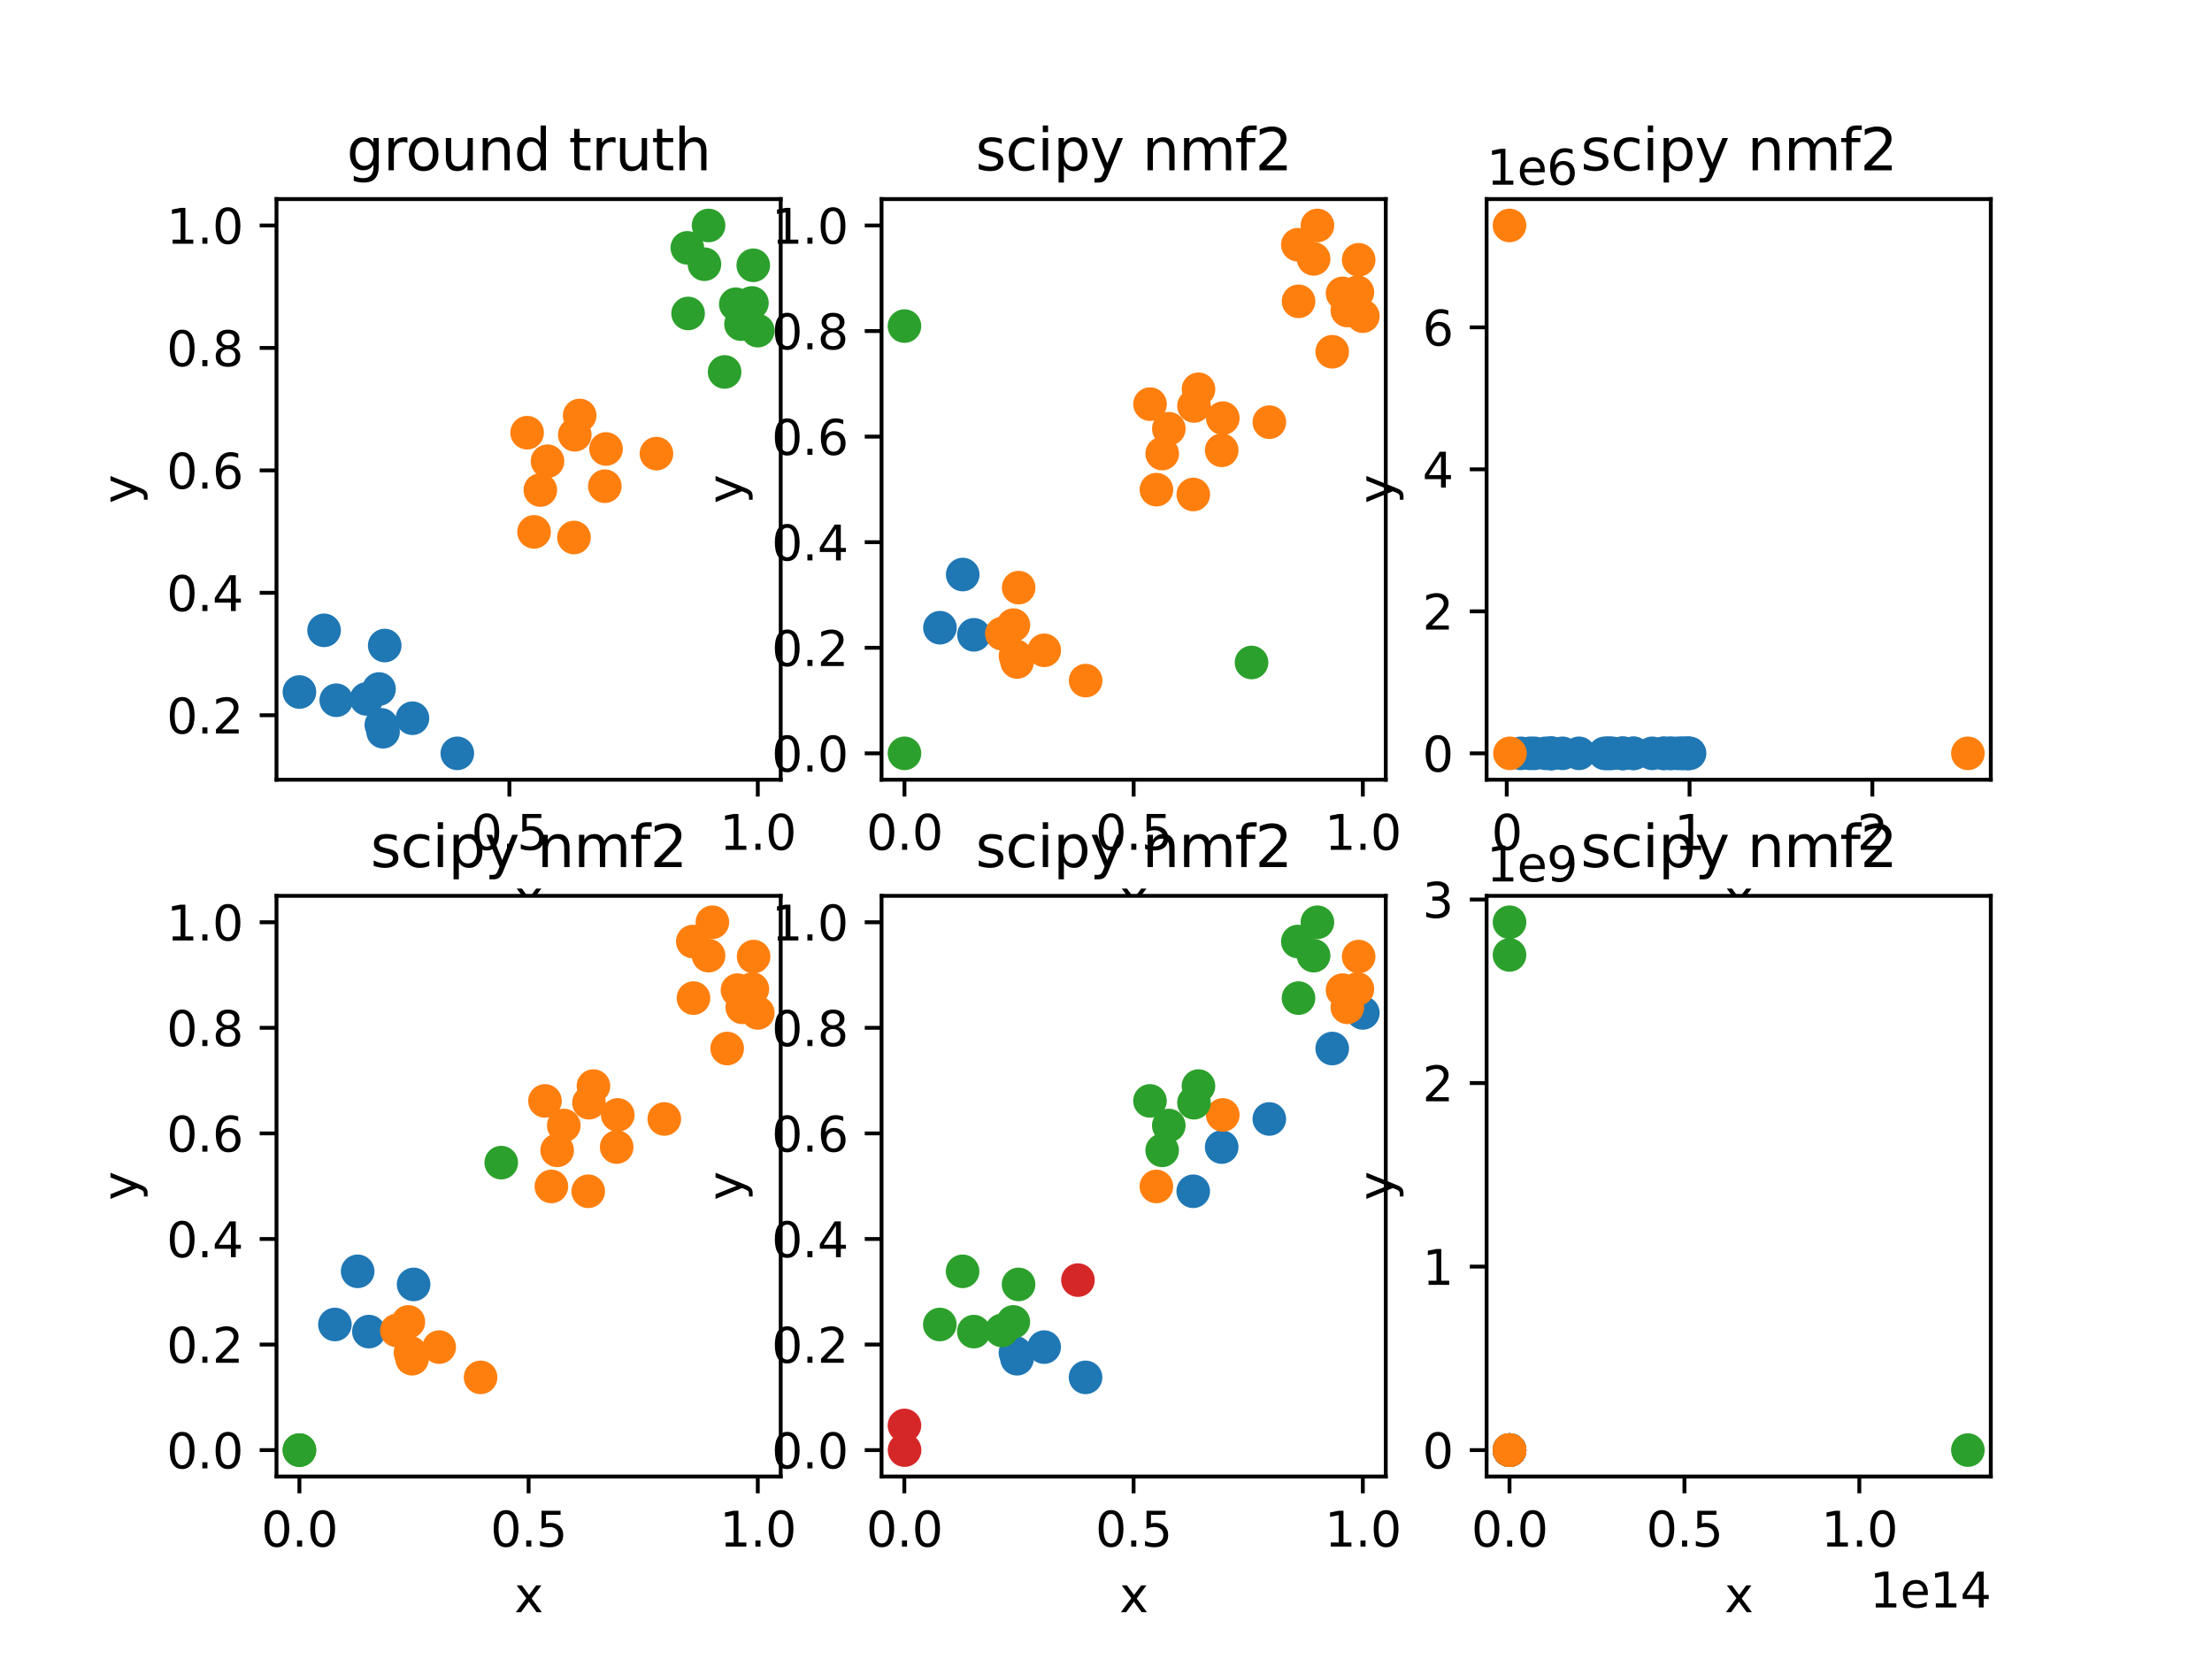 <?xml version="1.0" encoding="utf-8" standalone="no"?>
<!DOCTYPE svg PUBLIC "-//W3C//DTD SVG 1.1//EN"
  "http://www.w3.org/Graphics/SVG/1.1/DTD/svg11.dtd">
<svg xmlns:xlink="http://www.w3.org/1999/xlink" width="460.8pt" height="345.6pt" viewBox="0 0 460.8 345.6" xmlns="http://www.w3.org/2000/svg" version="1.1">
 <defs>
  <style type="text/css">*{stroke-linejoin: round; stroke-linecap: butt}</style>
 </defs>
 <g id="figure_1">
  <g id="patch_1">
   <path d="M 0 345.6 
L 460.8 345.6 
L 460.8 0 
L 0 0 
z
" style="fill: #ffffff"/>
  </g>
  <g id="axes_1">
   <g id="patch_2">
    <path d="M 57.6 162.432 
L 162.635 162.432 
L 162.635 41.472 
L 57.6 41.472 
z
" style="fill: #ffffff"/>
   </g>
   <g id="PathCollection_1">
    <defs>
     <path id="ma638831a9c" d="M 0 3 
C 0.796 3 1.559 2.684 2.121 2.121 
C 2.684 1.559 3 0.796 3 0 
C 3 -0.796 2.684 -1.559 2.121 -2.121 
C 1.559 -2.684 0.796 -3 0 -3 
C -0.796 -3 -1.559 -2.684 -2.121 -2.121 
C -2.684 -1.559 -3 -0.796 -3 0 
C -3 0.796 -2.684 1.559 -2.121 2.121 
C -1.559 2.684 -0.796 3 0 3 
z
" style="stroke: #1f77b4"/>
    </defs>
    <g clip-path="url(#pf173c1d756)">
     <use xlink:href="#ma638831a9c" x="80.146" y="134.475" style="fill: #1f77b4; stroke: #1f77b4"/>
     <use xlink:href="#ma638831a9c" x="95.268" y="156.934" style="fill: #1f77b4; stroke: #1f77b4"/>
     <use xlink:href="#ma638831a9c" x="76.353" y="145.599" style="fill: #1f77b4; stroke: #1f77b4"/>
     <use xlink:href="#ma638831a9c" x="62.374" y="144.157" style="fill: #1f77b4; stroke: #1f77b4"/>
     <use xlink:href="#ma638831a9c" x="79.799" y="152.432" style="fill: #1f77b4; stroke: #1f77b4"/>
     <use xlink:href="#ma638831a9c" x="70.05" y="145.875" style="fill: #1f77b4; stroke: #1f77b4"/>
     <use xlink:href="#ma638831a9c" x="79.438" y="150.999" style="fill: #1f77b4; stroke: #1f77b4"/>
     <use xlink:href="#ma638831a9c" x="85.923" y="149.621" style="fill: #1f77b4; stroke: #1f77b4"/>
     <use xlink:href="#ma638831a9c" x="67.513" y="131.309" style="fill: #1f77b4; stroke: #1f77b4"/>
     <use xlink:href="#ma638831a9c" x="78.96" y="143.532" style="fill: #1f77b4; stroke: #1f77b4"/>
    </g>
   </g>
   <g id="PathCollection_2">
    <defs>
     <path id="mc9bf52d96e" d="M 0 3 
C 0.796 3 1.559 2.684 2.121 2.121 
C 2.684 1.559 3 0.796 3 0 
C 3 -0.796 2.684 -1.559 2.121 -2.121 
C 1.559 -2.684 0.796 -3 0 -3 
C -0.796 -3 -1.559 -2.684 -2.121 -2.121 
C -2.684 -1.559 -3 -0.796 -3 0 
C -3 0.796 -2.684 1.559 -2.121 2.121 
C -1.559 2.684 -0.796 3 0 3 
z
" style="stroke: #ff7f0e"/>
    </defs>
    <g clip-path="url(#pf173c1d756)">
     <use xlink:href="#mc9bf52d96e" x="112.561" y="102.084" style="fill: #ff7f0e; stroke: #ff7f0e"/>
     <use xlink:href="#mc9bf52d96e" x="120.754" y="86.551" style="fill: #ff7f0e; stroke: #ff7f0e"/>
     <use xlink:href="#mc9bf52d96e" x="119.743" y="90.572" style="fill: #ff7f0e; stroke: #ff7f0e"/>
     <use xlink:href="#mc9bf52d96e" x="136.75" y="94.497" style="fill: #ff7f0e; stroke: #ff7f0e"/>
     <use xlink:href="#mc9bf52d96e" x="109.811" y="90.137" style="fill: #ff7f0e; stroke: #ff7f0e"/>
     <use xlink:href="#mc9bf52d96e" x="114.058" y="96.08" style="fill: #ff7f0e; stroke: #ff7f0e"/>
     <use xlink:href="#mc9bf52d96e" x="111.255" y="110.804" style="fill: #ff7f0e; stroke: #ff7f0e"/>
     <use xlink:href="#mc9bf52d96e" x="126.247" y="93.527" style="fill: #ff7f0e; stroke: #ff7f0e"/>
     <use xlink:href="#mc9bf52d96e" x="119.576" y="111.97" style="fill: #ff7f0e; stroke: #ff7f0e"/>
     <use xlink:href="#mc9bf52d96e" x="125.999" y="101.288" style="fill: #ff7f0e; stroke: #ff7f0e"/>
    </g>
   </g>
   <g id="PathCollection_3">
    <defs>
     <path id="m228fcafaa0" d="M 0 3 
C 0.796 3 1.559 2.684 2.121 2.121 
C 2.684 1.559 3 0.796 3 0 
C 3 -0.796 2.684 -1.559 2.121 -2.121 
C 1.559 -2.684 0.796 -3 0 -3 
C -0.796 -3 -1.559 -2.684 -2.121 -2.121 
C -2.684 -1.559 -3 -0.796 -3 0 
C -3 0.796 -2.684 1.559 -2.121 2.121 
C -1.559 2.684 -0.796 3 0 3 
z
" style="stroke: #2ca02c"/>
    </defs>
    <g clip-path="url(#pf173c1d756)">
     <use xlink:href="#m228fcafaa0" x="157.861" y="68.878" style="fill: #2ca02c; stroke: #2ca02c"/>
     <use xlink:href="#m228fcafaa0" x="156.921" y="55.265" style="fill: #2ca02c; stroke: #2ca02c"/>
     <use xlink:href="#m228fcafaa0" x="153.278" y="63.375" style="fill: #2ca02c; stroke: #2ca02c"/>
     <use xlink:href="#m228fcafaa0" x="143.187" y="51.631" style="fill: #2ca02c; stroke: #2ca02c"/>
     <use xlink:href="#m228fcafaa0" x="146.749" y="55.041" style="fill: #2ca02c; stroke: #2ca02c"/>
     <use xlink:href="#m228fcafaa0" x="150.949" y="77.481" style="fill: #2ca02c; stroke: #2ca02c"/>
     <use xlink:href="#m228fcafaa0" x="154.361" y="67.521" style="fill: #2ca02c; stroke: #2ca02c"/>
     <use xlink:href="#m228fcafaa0" x="147.609" y="46.97" style="fill: #2ca02c; stroke: #2ca02c"/>
     <use xlink:href="#m228fcafaa0" x="156.64" y="63.11" style="fill: #2ca02c; stroke: #2ca02c"/>
     <use xlink:href="#m228fcafaa0" x="143.342" y="65.3" style="fill: #2ca02c; stroke: #2ca02c"/>
    </g>
   </g>
   <g id="matplotlib.axis_1">
    <g id="xtick_1">
     <g id="line2d_1">
      <defs>
       <path id="mc38d0a8616" d="M 0 0 
L 0 3.5 
" style="stroke: #000000; stroke-width: 0.8"/>
      </defs>
      <g>
       <use xlink:href="#mc38d0a8616" x="106.112" y="162.432" style="stroke: #000000; stroke-width: 0.8"/>
      </g>
     </g>
     <g id="text_1">
      <!-- 0.5 -->
      <g transform="translate(98.16 177.03)scale(0.1 -0.1)">
       <defs>
        <path id="DejaVuSans-30" d="M 2034 4250 
Q 1547 4250 1301 3770 
Q 1056 3291 1056 2328 
Q 1056 1369 1301 889 
Q 1547 409 2034 409 
Q 2525 409 2770 889 
Q 3016 1369 3016 2328 
Q 3016 3291 2770 3770 
Q 2525 4250 2034 4250 
z
M 2034 4750 
Q 2819 4750 3233 4129 
Q 3647 3509 3647 2328 
Q 3647 1150 3233 529 
Q 2819 -91 2034 -91 
Q 1250 -91 836 529 
Q 422 1150 422 2328 
Q 422 3509 836 4129 
Q 1250 4750 2034 4750 
z
" transform="scale(0.016)"/>
        <path id="DejaVuSans-2e" d="M 684 794 
L 1344 794 
L 1344 0 
L 684 0 
L 684 794 
z
" transform="scale(0.016)"/>
        <path id="DejaVuSans-35" d="M 691 4666 
L 3169 4666 
L 3169 4134 
L 1269 4134 
L 1269 2991 
Q 1406 3038 1543 3061 
Q 1681 3084 1819 3084 
Q 2600 3084 3056 2656 
Q 3513 2228 3513 1497 
Q 3513 744 3044 326 
Q 2575 -91 1722 -91 
Q 1428 -91 1123 -41 
Q 819 9 494 109 
L 494 744 
Q 775 591 1075 516 
Q 1375 441 1709 441 
Q 2250 441 2565 725 
Q 2881 1009 2881 1497 
Q 2881 1984 2565 2268 
Q 2250 2553 1709 2553 
Q 1456 2553 1204 2497 
Q 953 2441 691 2322 
L 691 4666 
z
" transform="scale(0.016)"/>
       </defs>
       <use xlink:href="#DejaVuSans-30"/>
       <use xlink:href="#DejaVuSans-2e" x="63.623"/>
       <use xlink:href="#DejaVuSans-35" x="95.41"/>
      </g>
     </g>
    </g>
    <g id="xtick_2">
     <g id="line2d_2">
      <g>
       <use xlink:href="#mc38d0a8616" x="157.861" y="162.432" style="stroke: #000000; stroke-width: 0.8"/>
      </g>
     </g>
     <g id="text_2">
      <!-- 1.0 -->
      <g transform="translate(149.909 177.03)scale(0.1 -0.1)">
       <defs>
        <path id="DejaVuSans-31" d="M 794 531 
L 1825 531 
L 1825 4091 
L 703 3866 
L 703 4441 
L 1819 4666 
L 2450 4666 
L 2450 531 
L 3481 531 
L 3481 0 
L 794 0 
L 794 531 
z
" transform="scale(0.016)"/>
       </defs>
       <use xlink:href="#DejaVuSans-31"/>
       <use xlink:href="#DejaVuSans-2e" x="63.623"/>
       <use xlink:href="#DejaVuSans-30" x="95.41"/>
      </g>
     </g>
    </g>
    <g id="text_3">
     <!-- x -->
     <g transform="translate(107.158 190.709)scale(0.1 -0.1)">
      <defs>
       <path id="DejaVuSans-78" d="M 3513 3500 
L 2247 1797 
L 3578 0 
L 2900 0 
L 1881 1375 
L 863 0 
L 184 0 
L 1544 1831 
L 300 3500 
L 978 3500 
L 1906 2253 
L 2834 3500 
L 3513 3500 
z
" transform="scale(0.016)"/>
      </defs>
      <use xlink:href="#DejaVuSans-78"/>
     </g>
    </g>
   </g>
   <g id="matplotlib.axis_2">
    <g id="ytick_1">
     <g id="line2d_3">
      <defs>
       <path id="m7789226e1f" d="M 0 0 
L -3.5 0 
" style="stroke: #000000; stroke-width: 0.8"/>
      </defs>
      <g>
       <use xlink:href="#m7789226e1f" x="57.6" y="149.002" style="stroke: #000000; stroke-width: 0.8"/>
      </g>
     </g>
     <g id="text_4">
      <!-- 0.2 -->
      <g transform="translate(34.697 152.801)scale(0.1 -0.1)">
       <defs>
        <path id="DejaVuSans-32" d="M 1228 531 
L 3431 531 
L 3431 0 
L 469 0 
L 469 531 
Q 828 903 1448 1529 
Q 2069 2156 2228 2338 
Q 2531 2678 2651 2914 
Q 2772 3150 2772 3378 
Q 2772 3750 2511 3984 
Q 2250 4219 1831 4219 
Q 1534 4219 1204 4116 
Q 875 4013 500 3803 
L 500 4441 
Q 881 4594 1212 4672 
Q 1544 4750 1819 4750 
Q 2544 4750 2975 4387 
Q 3406 4025 3406 3419 
Q 3406 3131 3298 2873 
Q 3191 2616 2906 2266 
Q 2828 2175 2409 1742 
Q 1991 1309 1228 531 
z
" transform="scale(0.016)"/>
       </defs>
       <use xlink:href="#DejaVuSans-30"/>
       <use xlink:href="#DejaVuSans-2e" x="63.623"/>
       <use xlink:href="#DejaVuSans-32" x="95.41"/>
      </g>
     </g>
    </g>
    <g id="ytick_2">
     <g id="line2d_4">
      <g>
       <use xlink:href="#m7789226e1f" x="57.6" y="123.494" style="stroke: #000000; stroke-width: 0.8"/>
      </g>
     </g>
     <g id="text_5">
      <!-- 0.4 -->
      <g transform="translate(34.697 127.293)scale(0.1 -0.1)">
       <defs>
        <path id="DejaVuSans-34" d="M 2419 4116 
L 825 1625 
L 2419 1625 
L 2419 4116 
z
M 2253 4666 
L 3047 4666 
L 3047 1625 
L 3713 1625 
L 3713 1100 
L 3047 1100 
L 3047 0 
L 2419 0 
L 2419 1100 
L 313 1100 
L 313 1709 
L 2253 4666 
z
" transform="scale(0.016)"/>
       </defs>
       <use xlink:href="#DejaVuSans-30"/>
       <use xlink:href="#DejaVuSans-2e" x="63.623"/>
       <use xlink:href="#DejaVuSans-34" x="95.41"/>
      </g>
     </g>
    </g>
    <g id="ytick_3">
     <g id="line2d_5">
      <g>
       <use xlink:href="#m7789226e1f" x="57.6" y="97.986" style="stroke: #000000; stroke-width: 0.8"/>
      </g>
     </g>
     <g id="text_6">
      <!-- 0.6 -->
      <g transform="translate(34.697 101.785)scale(0.1 -0.1)">
       <defs>
        <path id="DejaVuSans-36" d="M 2113 2584 
Q 1688 2584 1439 2293 
Q 1191 2003 1191 1497 
Q 1191 994 1439 701 
Q 1688 409 2113 409 
Q 2538 409 2786 701 
Q 3034 994 3034 1497 
Q 3034 2003 2786 2293 
Q 2538 2584 2113 2584 
z
M 3366 4563 
L 3366 3988 
Q 3128 4100 2886 4159 
Q 2644 4219 2406 4219 
Q 1781 4219 1451 3797 
Q 1122 3375 1075 2522 
Q 1259 2794 1537 2939 
Q 1816 3084 2150 3084 
Q 2853 3084 3261 2657 
Q 3669 2231 3669 1497 
Q 3669 778 3244 343 
Q 2819 -91 2113 -91 
Q 1303 -91 875 529 
Q 447 1150 447 2328 
Q 447 3434 972 4092 
Q 1497 4750 2381 4750 
Q 2619 4750 2861 4703 
Q 3103 4656 3366 4563 
z
" transform="scale(0.016)"/>
       </defs>
       <use xlink:href="#DejaVuSans-30"/>
       <use xlink:href="#DejaVuSans-2e" x="63.623"/>
       <use xlink:href="#DejaVuSans-36" x="95.41"/>
      </g>
     </g>
    </g>
    <g id="ytick_4">
     <g id="line2d_6">
      <g>
       <use xlink:href="#m7789226e1f" x="57.6" y="72.478" style="stroke: #000000; stroke-width: 0.8"/>
      </g>
     </g>
     <g id="text_7">
      <!-- 0.8 -->
      <g transform="translate(34.697 76.277)scale(0.1 -0.1)">
       <defs>
        <path id="DejaVuSans-38" d="M 2034 2216 
Q 1584 2216 1326 1975 
Q 1069 1734 1069 1313 
Q 1069 891 1326 650 
Q 1584 409 2034 409 
Q 2484 409 2743 651 
Q 3003 894 3003 1313 
Q 3003 1734 2745 1975 
Q 2488 2216 2034 2216 
z
M 1403 2484 
Q 997 2584 770 2862 
Q 544 3141 544 3541 
Q 544 4100 942 4425 
Q 1341 4750 2034 4750 
Q 2731 4750 3128 4425 
Q 3525 4100 3525 3541 
Q 3525 3141 3298 2862 
Q 3072 2584 2669 2484 
Q 3125 2378 3379 2068 
Q 3634 1759 3634 1313 
Q 3634 634 3220 271 
Q 2806 -91 2034 -91 
Q 1263 -91 848 271 
Q 434 634 434 1313 
Q 434 1759 690 2068 
Q 947 2378 1403 2484 
z
M 1172 3481 
Q 1172 3119 1398 2916 
Q 1625 2713 2034 2713 
Q 2441 2713 2670 2916 
Q 2900 3119 2900 3481 
Q 2900 3844 2670 4047 
Q 2441 4250 2034 4250 
Q 1625 4250 1398 4047 
Q 1172 3844 1172 3481 
z
" transform="scale(0.016)"/>
       </defs>
       <use xlink:href="#DejaVuSans-30"/>
       <use xlink:href="#DejaVuSans-2e" x="63.623"/>
       <use xlink:href="#DejaVuSans-38" x="95.41"/>
      </g>
     </g>
    </g>
    <g id="ytick_5">
     <g id="line2d_7">
      <g>
       <use xlink:href="#m7789226e1f" x="57.6" y="46.97" style="stroke: #000000; stroke-width: 0.8"/>
      </g>
     </g>
     <g id="text_8">
      <!-- 1.0 -->
      <g transform="translate(34.697 50.769)scale(0.1 -0.1)">
       <use xlink:href="#DejaVuSans-31"/>
       <use xlink:href="#DejaVuSans-2e" x="63.623"/>
       <use xlink:href="#DejaVuSans-30" x="95.41"/>
      </g>
     </g>
    </g>
    <g id="text_9">
     <!-- y -->
     <g transform="translate(28.617 104.911)rotate(-90)scale(0.1 -0.1)">
      <defs>
       <path id="DejaVuSans-79" d="M 2059 -325 
Q 1816 -950 1584 -1140 
Q 1353 -1331 966 -1331 
L 506 -1331 
L 506 -850 
L 844 -850 
Q 1081 -850 1212 -737 
Q 1344 -625 1503 -206 
L 1606 56 
L 191 3500 
L 800 3500 
L 1894 763 
L 2988 3500 
L 3597 3500 
L 2059 -325 
z
" transform="scale(0.016)"/>
      </defs>
      <use xlink:href="#DejaVuSans-79"/>
     </g>
    </g>
   </g>
   <g id="patch_3">
    <path d="M 57.6 162.432 
L 57.6 41.472 
" style="fill: none; stroke: #000000; stroke-width: 0.8; stroke-linejoin: miter; stroke-linecap: square"/>
   </g>
   <g id="patch_4">
    <path d="M 162.635 162.432 
L 162.635 41.472 
" style="fill: none; stroke: #000000; stroke-width: 0.8; stroke-linejoin: miter; stroke-linecap: square"/>
   </g>
   <g id="patch_5">
    <path d="M 57.6 162.432 
L 162.635 162.432 
" style="fill: none; stroke: #000000; stroke-width: 0.8; stroke-linejoin: miter; stroke-linecap: square"/>
   </g>
   <g id="patch_6">
    <path d="M 57.6 41.472 
L 162.635 41.472 
" style="fill: none; stroke: #000000; stroke-width: 0.8; stroke-linejoin: miter; stroke-linecap: square"/>
   </g>
   <g id="text_10">
    <!-- ground truth -->
    <g transform="translate(72.209 35.472)scale(0.12 -0.12)">
     <defs>
      <path id="DejaVuSans-67" d="M 2906 1791 
Q 2906 2416 2648 2759 
Q 2391 3103 1925 3103 
Q 1463 3103 1205 2759 
Q 947 2416 947 1791 
Q 947 1169 1205 825 
Q 1463 481 1925 481 
Q 2391 481 2648 825 
Q 2906 1169 2906 1791 
z
M 3481 434 
Q 3481 -459 3084 -895 
Q 2688 -1331 1869 -1331 
Q 1566 -1331 1297 -1286 
Q 1028 -1241 775 -1147 
L 775 -588 
Q 1028 -725 1275 -790 
Q 1522 -856 1778 -856 
Q 2344 -856 2625 -561 
Q 2906 -266 2906 331 
L 2906 616 
Q 2728 306 2450 153 
Q 2172 0 1784 0 
Q 1141 0 747 490 
Q 353 981 353 1791 
Q 353 2603 747 3093 
Q 1141 3584 1784 3584 
Q 2172 3584 2450 3431 
Q 2728 3278 2906 2969 
L 2906 3500 
L 3481 3500 
L 3481 434 
z
" transform="scale(0.016)"/>
      <path id="DejaVuSans-72" d="M 2631 2963 
Q 2534 3019 2420 3045 
Q 2306 3072 2169 3072 
Q 1681 3072 1420 2755 
Q 1159 2438 1159 1844 
L 1159 0 
L 581 0 
L 581 3500 
L 1159 3500 
L 1159 2956 
Q 1341 3275 1631 3429 
Q 1922 3584 2338 3584 
Q 2397 3584 2469 3576 
Q 2541 3569 2628 3553 
L 2631 2963 
z
" transform="scale(0.016)"/>
      <path id="DejaVuSans-6f" d="M 1959 3097 
Q 1497 3097 1228 2736 
Q 959 2375 959 1747 
Q 959 1119 1226 758 
Q 1494 397 1959 397 
Q 2419 397 2687 759 
Q 2956 1122 2956 1747 
Q 2956 2369 2687 2733 
Q 2419 3097 1959 3097 
z
M 1959 3584 
Q 2709 3584 3137 3096 
Q 3566 2609 3566 1747 
Q 3566 888 3137 398 
Q 2709 -91 1959 -91 
Q 1206 -91 779 398 
Q 353 888 353 1747 
Q 353 2609 779 3096 
Q 1206 3584 1959 3584 
z
" transform="scale(0.016)"/>
      <path id="DejaVuSans-75" d="M 544 1381 
L 544 3500 
L 1119 3500 
L 1119 1403 
Q 1119 906 1312 657 
Q 1506 409 1894 409 
Q 2359 409 2629 706 
Q 2900 1003 2900 1516 
L 2900 3500 
L 3475 3500 
L 3475 0 
L 2900 0 
L 2900 538 
Q 2691 219 2414 64 
Q 2138 -91 1772 -91 
Q 1169 -91 856 284 
Q 544 659 544 1381 
z
M 1991 3584 
L 1991 3584 
z
" transform="scale(0.016)"/>
      <path id="DejaVuSans-6e" d="M 3513 2113 
L 3513 0 
L 2938 0 
L 2938 2094 
Q 2938 2591 2744 2837 
Q 2550 3084 2163 3084 
Q 1697 3084 1428 2787 
Q 1159 2491 1159 1978 
L 1159 0 
L 581 0 
L 581 3500 
L 1159 3500 
L 1159 2956 
Q 1366 3272 1645 3428 
Q 1925 3584 2291 3584 
Q 2894 3584 3203 3211 
Q 3513 2838 3513 2113 
z
" transform="scale(0.016)"/>
      <path id="DejaVuSans-64" d="M 2906 2969 
L 2906 4863 
L 3481 4863 
L 3481 0 
L 2906 0 
L 2906 525 
Q 2725 213 2448 61 
Q 2172 -91 1784 -91 
Q 1150 -91 751 415 
Q 353 922 353 1747 
Q 353 2572 751 3078 
Q 1150 3584 1784 3584 
Q 2172 3584 2448 3432 
Q 2725 3281 2906 2969 
z
M 947 1747 
Q 947 1113 1208 752 
Q 1469 391 1925 391 
Q 2381 391 2643 752 
Q 2906 1113 2906 1747 
Q 2906 2381 2643 2742 
Q 2381 3103 1925 3103 
Q 1469 3103 1208 2742 
Q 947 2381 947 1747 
z
" transform="scale(0.016)"/>
      <path id="DejaVuSans-20" transform="scale(0.016)"/>
      <path id="DejaVuSans-74" d="M 1172 4494 
L 1172 3500 
L 2356 3500 
L 2356 3053 
L 1172 3053 
L 1172 1153 
Q 1172 725 1289 603 
Q 1406 481 1766 481 
L 2356 481 
L 2356 0 
L 1766 0 
Q 1100 0 847 248 
Q 594 497 594 1153 
L 594 3053 
L 172 3053 
L 172 3500 
L 594 3500 
L 594 4494 
L 1172 4494 
z
" transform="scale(0.016)"/>
      <path id="DejaVuSans-68" d="M 3513 2113 
L 3513 0 
L 2938 0 
L 2938 2094 
Q 2938 2591 2744 2837 
Q 2550 3084 2163 3084 
Q 1697 3084 1428 2787 
Q 1159 2491 1159 1978 
L 1159 0 
L 581 0 
L 581 4863 
L 1159 4863 
L 1159 2956 
Q 1366 3272 1645 3428 
Q 1925 3584 2291 3584 
Q 2894 3584 3203 3211 
Q 3513 2838 3513 2113 
z
" transform="scale(0.016)"/>
     </defs>
     <use xlink:href="#DejaVuSans-67"/>
     <use xlink:href="#DejaVuSans-72" x="63.477"/>
     <use xlink:href="#DejaVuSans-6f" x="102.34"/>
     <use xlink:href="#DejaVuSans-75" x="163.521"/>
     <use xlink:href="#DejaVuSans-6e" x="226.9"/>
     <use xlink:href="#DejaVuSans-64" x="290.279"/>
     <use xlink:href="#DejaVuSans-20" x="353.756"/>
     <use xlink:href="#DejaVuSans-74" x="385.543"/>
     <use xlink:href="#DejaVuSans-72" x="424.752"/>
     <use xlink:href="#DejaVuSans-75" x="465.865"/>
     <use xlink:href="#DejaVuSans-74" x="529.244"/>
     <use xlink:href="#DejaVuSans-68" x="568.453"/>
    </g>
   </g>
  </g>
  <g id="axes_2">
   <g id="patch_7">
    <path d="M 183.642 162.432 
L 288.678 162.432 
L 288.678 41.472 
L 183.642 41.472 
z
" style="fill: #ffffff"/>
   </g>
   <g id="PathCollection_4">
    <g clip-path="url(#pe8756a85df)">
     <use xlink:href="#ma638831a9c" x="195.809" y="130.764" style="fill: #1f77b4; stroke: #1f77b4"/>
     <use xlink:href="#ma638831a9c" x="202.89" y="132.245" style="fill: #1f77b4; stroke: #1f77b4"/>
     <use xlink:href="#ma638831a9c" x="200.55" y="119.687" style="fill: #1f77b4; stroke: #1f77b4"/>
    </g>
   </g>
   <g id="PathCollection_5">
    <g clip-path="url(#pe8756a85df)">
     <use xlink:href="#mc9bf52d96e" x="212.205" y="122.416" style="fill: #ff7f0e; stroke: #ff7f0e"/>
     <use xlink:href="#mc9bf52d96e" x="226.156" y="141.78" style="fill: #ff7f0e; stroke: #ff7f0e"/>
     <use xlink:href="#mc9bf52d96e" x="208.705" y="132.007" style="fill: #ff7f0e; stroke: #ff7f0e"/>
     <use xlink:href="#mc9bf52d96e" x="211.885" y="137.899" style="fill: #ff7f0e; stroke: #ff7f0e"/>
     <use xlink:href="#mc9bf52d96e" x="211.551" y="136.664" style="fill: #ff7f0e; stroke: #ff7f0e"/>
     <use xlink:href="#mc9bf52d96e" x="217.534" y="135.475" style="fill: #ff7f0e; stroke: #ff7f0e"/>
     <use xlink:href="#mc9bf52d96e" x="211.111" y="130.225" style="fill: #ff7f0e; stroke: #ff7f0e"/>
     <use xlink:href="#mc9bf52d96e" x="242.11" y="94.489" style="fill: #ff7f0e; stroke: #ff7f0e"/>
     <use xlink:href="#mc9bf52d96e" x="249.669" y="81.097" style="fill: #ff7f0e; stroke: #ff7f0e"/>
     <use xlink:href="#mc9bf52d96e" x="248.736" y="84.564" style="fill: #ff7f0e; stroke: #ff7f0e"/>
     <use xlink:href="#mc9bf52d96e" x="264.427" y="87.948" style="fill: #ff7f0e; stroke: #ff7f0e"/>
     <use xlink:href="#mc9bf52d96e" x="239.573" y="84.188" style="fill: #ff7f0e; stroke: #ff7f0e"/>
     <use xlink:href="#mc9bf52d96e" x="243.491" y="89.313" style="fill: #ff7f0e; stroke: #ff7f0e"/>
     <use xlink:href="#mc9bf52d96e" x="240.905" y="102.007" style="fill: #ff7f0e; stroke: #ff7f0e"/>
     <use xlink:href="#mc9bf52d96e" x="254.737" y="87.111" style="fill: #ff7f0e; stroke: #ff7f0e"/>
     <use xlink:href="#mc9bf52d96e" x="248.582" y="103.013" style="fill: #ff7f0e; stroke: #ff7f0e"/>
     <use xlink:href="#mc9bf52d96e" x="254.508" y="93.803" style="fill: #ff7f0e; stroke: #ff7f0e"/>
     <use xlink:href="#mc9bf52d96e" x="283.903" y="65.859" style="fill: #ff7f0e; stroke: #ff7f0e"/>
     <use xlink:href="#mc9bf52d96e" x="283.036" y="54.122" style="fill: #ff7f0e; stroke: #ff7f0e"/>
     <use xlink:href="#mc9bf52d96e" x="279.675" y="61.114" style="fill: #ff7f0e; stroke: #ff7f0e"/>
     <use xlink:href="#mc9bf52d96e" x="270.366" y="50.988" style="fill: #ff7f0e; stroke: #ff7f0e"/>
     <use xlink:href="#mc9bf52d96e" x="273.652" y="53.929" style="fill: #ff7f0e; stroke: #ff7f0e"/>
     <use xlink:href="#mc9bf52d96e" x="277.526" y="73.276" style="fill: #ff7f0e; stroke: #ff7f0e"/>
     <use xlink:href="#mc9bf52d96e" x="280.674" y="64.689" style="fill: #ff7f0e; stroke: #ff7f0e"/>
     <use xlink:href="#mc9bf52d96e" x="274.445" y="46.97" style="fill: #ff7f0e; stroke: #ff7f0e"/>
     <use xlink:href="#mc9bf52d96e" x="282.777" y="60.886" style="fill: #ff7f0e; stroke: #ff7f0e"/>
     <use xlink:href="#mc9bf52d96e" x="270.508" y="62.774" style="fill: #ff7f0e; stroke: #ff7f0e"/>
    </g>
   </g>
   <g id="PathCollection_6">
    <g clip-path="url(#pe8756a85df)">
     <use xlink:href="#m228fcafaa0" x="188.417" y="156.934" style="fill: #2ca02c; stroke: #2ca02c"/>
     <use xlink:href="#m228fcafaa0" x="188.417" y="67.927" style="fill: #2ca02c; stroke: #2ca02c"/>
     <use xlink:href="#m228fcafaa0" x="260.715" y="138.009" style="fill: #2ca02c; stroke: #2ca02c"/>
    </g>
   </g>
   <g id="matplotlib.axis_3">
    <g id="xtick_3">
     <g id="line2d_8">
      <g>
       <use xlink:href="#mc38d0a8616" x="188.417" y="162.432" style="stroke: #000000; stroke-width: 0.8"/>
      </g>
     </g>
     <g id="text_11">
      <!-- 0.0 -->
      <g transform="translate(180.465 177.03)scale(0.1 -0.1)">
       <use xlink:href="#DejaVuSans-30"/>
       <use xlink:href="#DejaVuSans-2e" x="63.623"/>
       <use xlink:href="#DejaVuSans-30" x="95.41"/>
      </g>
     </g>
    </g>
    <g id="xtick_4">
     <g id="line2d_9">
      <g>
       <use xlink:href="#mc38d0a8616" x="236.16" y="162.432" style="stroke: #000000; stroke-width: 0.8"/>
      </g>
     </g>
     <g id="text_12">
      <!-- 0.5 -->
      <g transform="translate(228.208 177.03)scale(0.1 -0.1)">
       <use xlink:href="#DejaVuSans-30"/>
       <use xlink:href="#DejaVuSans-2e" x="63.623"/>
       <use xlink:href="#DejaVuSans-35" x="95.41"/>
      </g>
     </g>
    </g>
    <g id="xtick_5">
     <g id="line2d_10">
      <g>
       <use xlink:href="#mc38d0a8616" x="283.903" y="162.432" style="stroke: #000000; stroke-width: 0.8"/>
      </g>
     </g>
     <g id="text_13">
      <!-- 1.0 -->
      <g transform="translate(275.952 177.03)scale(0.1 -0.1)">
       <use xlink:href="#DejaVuSans-31"/>
       <use xlink:href="#DejaVuSans-2e" x="63.623"/>
       <use xlink:href="#DejaVuSans-30" x="95.41"/>
      </g>
     </g>
    </g>
    <g id="text_14">
     <!-- x -->
     <g transform="translate(233.201 190.709)scale(0.1 -0.1)">
      <use xlink:href="#DejaVuSans-78"/>
     </g>
    </g>
   </g>
   <g id="matplotlib.axis_4">
    <g id="ytick_6">
     <g id="line2d_11">
      <g>
       <use xlink:href="#m7789226e1f" x="183.642" y="156.934" style="stroke: #000000; stroke-width: 0.8"/>
      </g>
     </g>
     <g id="text_15">
      <!-- 0.0 -->
      <g transform="translate(160.739 160.733)scale(0.1 -0.1)">
       <use xlink:href="#DejaVuSans-30"/>
       <use xlink:href="#DejaVuSans-2e" x="63.623"/>
       <use xlink:href="#DejaVuSans-30" x="95.41"/>
      </g>
     </g>
    </g>
    <g id="ytick_7">
     <g id="line2d_12">
      <g>
       <use xlink:href="#m7789226e1f" x="183.642" y="134.941" style="stroke: #000000; stroke-width: 0.8"/>
      </g>
     </g>
     <g id="text_16">
      <!-- 0.2 -->
      <g transform="translate(160.739 138.74)scale(0.1 -0.1)">
       <use xlink:href="#DejaVuSans-30"/>
       <use xlink:href="#DejaVuSans-2e" x="63.623"/>
       <use xlink:href="#DejaVuSans-32" x="95.41"/>
      </g>
     </g>
    </g>
    <g id="ytick_8">
     <g id="line2d_13">
      <g>
       <use xlink:href="#m7789226e1f" x="183.642" y="112.948" style="stroke: #000000; stroke-width: 0.8"/>
      </g>
     </g>
     <g id="text_17">
      <!-- 0.4 -->
      <g transform="translate(160.739 116.748)scale(0.1 -0.1)">
       <use xlink:href="#DejaVuSans-30"/>
       <use xlink:href="#DejaVuSans-2e" x="63.623"/>
       <use xlink:href="#DejaVuSans-34" x="95.41"/>
      </g>
     </g>
    </g>
    <g id="ytick_9">
     <g id="line2d_14">
      <g>
       <use xlink:href="#m7789226e1f" x="183.642" y="90.956" style="stroke: #000000; stroke-width: 0.8"/>
      </g>
     </g>
     <g id="text_18">
      <!-- 0.6 -->
      <g transform="translate(160.739 94.755)scale(0.1 -0.1)">
       <use xlink:href="#DejaVuSans-30"/>
       <use xlink:href="#DejaVuSans-2e" x="63.623"/>
       <use xlink:href="#DejaVuSans-36" x="95.41"/>
      </g>
     </g>
    </g>
    <g id="ytick_10">
     <g id="line2d_15">
      <g>
       <use xlink:href="#m7789226e1f" x="183.642" y="68.963" style="stroke: #000000; stroke-width: 0.8"/>
      </g>
     </g>
     <g id="text_19">
      <!-- 0.8 -->
      <g transform="translate(160.739 72.762)scale(0.1 -0.1)">
       <use xlink:href="#DejaVuSans-30"/>
       <use xlink:href="#DejaVuSans-2e" x="63.623"/>
       <use xlink:href="#DejaVuSans-38" x="95.41"/>
      </g>
     </g>
    </g>
    <g id="ytick_11">
     <g id="line2d_16">
      <g>
       <use xlink:href="#m7789226e1f" x="183.642" y="46.97" style="stroke: #000000; stroke-width: 0.8"/>
      </g>
     </g>
     <g id="text_20">
      <!-- 1.0 -->
      <g transform="translate(160.739 50.769)scale(0.1 -0.1)">
       <use xlink:href="#DejaVuSans-31"/>
       <use xlink:href="#DejaVuSans-2e" x="63.623"/>
       <use xlink:href="#DejaVuSans-30" x="95.41"/>
      </g>
     </g>
    </g>
    <g id="text_21">
     <!-- y -->
     <g transform="translate(154.66 104.911)rotate(-90)scale(0.1 -0.1)">
      <use xlink:href="#DejaVuSans-79"/>
     </g>
    </g>
   </g>
   <g id="patch_8">
    <path d="M 183.642 162.432 
L 183.642 41.472 
" style="fill: none; stroke: #000000; stroke-width: 0.8; stroke-linejoin: miter; stroke-linecap: square"/>
   </g>
   <g id="patch_9">
    <path d="M 288.678 162.432 
L 288.678 41.472 
" style="fill: none; stroke: #000000; stroke-width: 0.8; stroke-linejoin: miter; stroke-linecap: square"/>
   </g>
   <g id="patch_10">
    <path d="M 183.642 162.432 
L 288.678 162.432 
" style="fill: none; stroke: #000000; stroke-width: 0.8; stroke-linejoin: miter; stroke-linecap: square"/>
   </g>
   <g id="patch_11">
    <path d="M 183.642 41.472 
L 288.678 41.472 
" style="fill: none; stroke: #000000; stroke-width: 0.8; stroke-linejoin: miter; stroke-linecap: square"/>
   </g>
   <g id="text_22">
    <!-- scipy nmf2 -->
    <g transform="translate(203.225 35.472)scale(0.12 -0.12)">
     <defs>
      <path id="DejaVuSans-73" d="M 2834 3397 
L 2834 2853 
Q 2591 2978 2328 3040 
Q 2066 3103 1784 3103 
Q 1356 3103 1142 2972 
Q 928 2841 928 2578 
Q 928 2378 1081 2264 
Q 1234 2150 1697 2047 
L 1894 2003 
Q 2506 1872 2764 1633 
Q 3022 1394 3022 966 
Q 3022 478 2636 193 
Q 2250 -91 1575 -91 
Q 1294 -91 989 -36 
Q 684 19 347 128 
L 347 722 
Q 666 556 975 473 
Q 1284 391 1588 391 
Q 1994 391 2212 530 
Q 2431 669 2431 922 
Q 2431 1156 2273 1281 
Q 2116 1406 1581 1522 
L 1381 1569 
Q 847 1681 609 1914 
Q 372 2147 372 2553 
Q 372 3047 722 3315 
Q 1072 3584 1716 3584 
Q 2034 3584 2315 3537 
Q 2597 3491 2834 3397 
z
" transform="scale(0.016)"/>
      <path id="DejaVuSans-63" d="M 3122 3366 
L 3122 2828 
Q 2878 2963 2633 3030 
Q 2388 3097 2138 3097 
Q 1578 3097 1268 2742 
Q 959 2388 959 1747 
Q 959 1106 1268 751 
Q 1578 397 2138 397 
Q 2388 397 2633 464 
Q 2878 531 3122 666 
L 3122 134 
Q 2881 22 2623 -34 
Q 2366 -91 2075 -91 
Q 1284 -91 818 406 
Q 353 903 353 1747 
Q 353 2603 823 3093 
Q 1294 3584 2113 3584 
Q 2378 3584 2631 3529 
Q 2884 3475 3122 3366 
z
" transform="scale(0.016)"/>
      <path id="DejaVuSans-69" d="M 603 3500 
L 1178 3500 
L 1178 0 
L 603 0 
L 603 3500 
z
M 603 4863 
L 1178 4863 
L 1178 4134 
L 603 4134 
L 603 4863 
z
" transform="scale(0.016)"/>
      <path id="DejaVuSans-70" d="M 1159 525 
L 1159 -1331 
L 581 -1331 
L 581 3500 
L 1159 3500 
L 1159 2969 
Q 1341 3281 1617 3432 
Q 1894 3584 2278 3584 
Q 2916 3584 3314 3078 
Q 3713 2572 3713 1747 
Q 3713 922 3314 415 
Q 2916 -91 2278 -91 
Q 1894 -91 1617 61 
Q 1341 213 1159 525 
z
M 3116 1747 
Q 3116 2381 2855 2742 
Q 2594 3103 2138 3103 
Q 1681 3103 1420 2742 
Q 1159 2381 1159 1747 
Q 1159 1113 1420 752 
Q 1681 391 2138 391 
Q 2594 391 2855 752 
Q 3116 1113 3116 1747 
z
" transform="scale(0.016)"/>
      <path id="DejaVuSans-6d" d="M 3328 2828 
Q 3544 3216 3844 3400 
Q 4144 3584 4550 3584 
Q 5097 3584 5394 3201 
Q 5691 2819 5691 2113 
L 5691 0 
L 5113 0 
L 5113 2094 
Q 5113 2597 4934 2840 
Q 4756 3084 4391 3084 
Q 3944 3084 3684 2787 
Q 3425 2491 3425 1978 
L 3425 0 
L 2847 0 
L 2847 2094 
Q 2847 2600 2669 2842 
Q 2491 3084 2119 3084 
Q 1678 3084 1418 2786 
Q 1159 2488 1159 1978 
L 1159 0 
L 581 0 
L 581 3500 
L 1159 3500 
L 1159 2956 
Q 1356 3278 1631 3431 
Q 1906 3584 2284 3584 
Q 2666 3584 2933 3390 
Q 3200 3197 3328 2828 
z
" transform="scale(0.016)"/>
      <path id="DejaVuSans-66" d="M 2375 4863 
L 2375 4384 
L 1825 4384 
Q 1516 4384 1395 4259 
Q 1275 4134 1275 3809 
L 1275 3500 
L 2222 3500 
L 2222 3053 
L 1275 3053 
L 1275 0 
L 697 0 
L 697 3053 
L 147 3053 
L 147 3500 
L 697 3500 
L 697 3744 
Q 697 4328 969 4595 
Q 1241 4863 1831 4863 
L 2375 4863 
z
" transform="scale(0.016)"/>
     </defs>
     <use xlink:href="#DejaVuSans-73"/>
     <use xlink:href="#DejaVuSans-63" x="52.1"/>
     <use xlink:href="#DejaVuSans-69" x="107.08"/>
     <use xlink:href="#DejaVuSans-70" x="134.863"/>
     <use xlink:href="#DejaVuSans-79" x="198.34"/>
     <use xlink:href="#DejaVuSans-20" x="257.52"/>
     <use xlink:href="#DejaVuSans-6e" x="289.307"/>
     <use xlink:href="#DejaVuSans-6d" x="352.686"/>
     <use xlink:href="#DejaVuSans-66" x="450.098"/>
     <use xlink:href="#DejaVuSans-32" x="485.303"/>
    </g>
   </g>
  </g>
  <g id="axes_3">
   <g id="patch_12">
    <path d="M 309.685 162.432 
L 414.72 162.432 
L 414.72 41.472 
L 309.685 41.472 
z
" style="fill: #ffffff"/>
   </g>
   <g id="PathCollection_7">
    <g clip-path="url(#pde27dcfc26)">
     <use xlink:href="#ma638831a9c" x="323.371" y="156.934" style="fill: #1f77b4; stroke: #1f77b4"/>
     <use xlink:href="#ma638831a9c" x="328.935" y="156.934" style="fill: #1f77b4; stroke: #1f77b4"/>
     <use xlink:href="#ma638831a9c" x="321.975" y="156.934" style="fill: #1f77b4; stroke: #1f77b4"/>
     <use xlink:href="#ma638831a9c" x="316.832" y="156.934" style="fill: #1f77b4; stroke: #1f77b4"/>
     <use xlink:href="#ma638831a9c" x="323.243" y="156.934" style="fill: #1f77b4; stroke: #1f77b4"/>
     <use xlink:href="#ma638831a9c" x="319.656" y="156.934" style="fill: #1f77b4; stroke: #1f77b4"/>
     <use xlink:href="#ma638831a9c" x="323.11" y="156.934" style="fill: #1f77b4; stroke: #1f77b4"/>
     <use xlink:href="#ma638831a9c" x="325.496" y="156.934" style="fill: #1f77b4; stroke: #1f77b4"/>
     <use xlink:href="#ma638831a9c" x="318.723" y="156.934" style="fill: #1f77b4; stroke: #1f77b4"/>
     <use xlink:href="#ma638831a9c" x="322.935" y="156.934" style="fill: #1f77b4; stroke: #1f77b4"/>
     <use xlink:href="#ma638831a9c" x="335.297" y="156.934" style="fill: #1f77b4; stroke: #1f77b4"/>
     <use xlink:href="#ma638831a9c" x="338.312" y="156.934" style="fill: #1f77b4; stroke: #1f77b4"/>
     <use xlink:href="#ma638831a9c" x="337.94" y="156.934" style="fill: #1f77b4; stroke: #1f77b4"/>
     <use xlink:href="#ma638831a9c" x="344.197" y="156.934" style="fill: #1f77b4; stroke: #1f77b4"/>
     <use xlink:href="#ma638831a9c" x="334.286" y="156.934" style="fill: #1f77b4; stroke: #1f77b4"/>
     <use xlink:href="#ma638831a9c" x="335.848" y="156.934" style="fill: #1f77b4; stroke: #1f77b4"/>
     <use xlink:href="#ma638831a9c" x="334.817" y="156.934" style="fill: #1f77b4; stroke: #1f77b4"/>
     <use xlink:href="#ma638831a9c" x="340.333" y="156.934" style="fill: #1f77b4; stroke: #1f77b4"/>
     <use xlink:href="#ma638831a9c" x="337.878" y="156.934" style="fill: #1f77b4; stroke: #1f77b4"/>
     <use xlink:href="#ma638831a9c" x="340.242" y="156.934" style="fill: #1f77b4; stroke: #1f77b4"/>
     <use xlink:href="#ma638831a9c" x="351.965" y="156.934" style="fill: #1f77b4; stroke: #1f77b4"/>
     <use xlink:href="#ma638831a9c" x="351.619" y="156.934" style="fill: #1f77b4; stroke: #1f77b4"/>
     <use xlink:href="#ma638831a9c" x="350.279" y="156.934" style="fill: #1f77b4; stroke: #1f77b4"/>
     <use xlink:href="#ma638831a9c" x="346.566" y="156.934" style="fill: #1f77b4; stroke: #1f77b4"/>
     <use xlink:href="#ma638831a9c" x="347.877" y="156.934" style="fill: #1f77b4; stroke: #1f77b4"/>
     <use xlink:href="#ma638831a9c" x="349.422" y="156.934" style="fill: #1f77b4; stroke: #1f77b4"/>
     <use xlink:href="#ma638831a9c" x="350.677" y="156.934" style="fill: #1f77b4; stroke: #1f77b4"/>
     <use xlink:href="#ma638831a9c" x="348.193" y="156.934" style="fill: #1f77b4; stroke: #1f77b4"/>
     <use xlink:href="#ma638831a9c" x="351.516" y="156.934" style="fill: #1f77b4; stroke: #1f77b4"/>
     <use xlink:href="#ma638831a9c" x="346.623" y="156.934" style="fill: #1f77b4; stroke: #1f77b4"/>
    </g>
   </g>
   <g id="PathCollection_8">
    <g clip-path="url(#pde27dcfc26)">
     <use xlink:href="#mc9bf52d96e" x="314.459" y="46.97" style="fill: #ff7f0e; stroke: #ff7f0e"/>
     <use xlink:href="#mc9bf52d96e" x="409.946" y="156.934" style="fill: #ff7f0e; stroke: #ff7f0e"/>
     <use xlink:href="#mc9bf52d96e" x="314.549" y="156.934" style="fill: #ff7f0e; stroke: #ff7f0e"/>
    </g>
   </g>
   <g id="matplotlib.axis_5">
    <g id="xtick_6">
     <g id="line2d_17">
      <g>
       <use xlink:href="#mc38d0a8616" x="313.884" y="162.432" style="stroke: #000000; stroke-width: 0.8"/>
      </g>
     </g>
     <g id="text_23">
      <!-- 0 -->
      <g transform="translate(310.703 177.03)scale(0.1 -0.1)">
       <use xlink:href="#DejaVuSans-30"/>
      </g>
     </g>
    </g>
    <g id="xtick_7">
     <g id="line2d_18">
      <g>
       <use xlink:href="#mc38d0a8616" x="351.965" y="162.432" style="stroke: #000000; stroke-width: 0.8"/>
      </g>
     </g>
     <g id="text_24">
      <!-- 1 -->
      <g transform="translate(348.784 177.03)scale(0.1 -0.1)">
       <use xlink:href="#DejaVuSans-31"/>
      </g>
     </g>
    </g>
    <g id="xtick_8">
     <g id="line2d_19">
      <g>
       <use xlink:href="#mc38d0a8616" x="390.046" y="162.432" style="stroke: #000000; stroke-width: 0.8"/>
      </g>
     </g>
     <g id="text_25">
      <!-- 2 -->
      <g transform="translate(386.864 177.03)scale(0.1 -0.1)">
       <use xlink:href="#DejaVuSans-32"/>
      </g>
     </g>
    </g>
    <g id="text_26">
     <!-- x -->
     <g transform="translate(359.243 190.709)scale(0.1 -0.1)">
      <use xlink:href="#DejaVuSans-78"/>
     </g>
    </g>
   </g>
   <g id="matplotlib.axis_6">
    <g id="ytick_12">
     <g id="line2d_20">
      <g>
       <use xlink:href="#m7789226e1f" x="309.685" y="156.934" style="stroke: #000000; stroke-width: 0.8"/>
      </g>
     </g>
     <g id="text_27">
      <!-- 0 -->
      <g transform="translate(296.322 160.733)scale(0.1 -0.1)">
       <use xlink:href="#DejaVuSans-30"/>
      </g>
     </g>
    </g>
    <g id="ytick_13">
     <g id="line2d_21">
      <g>
       <use xlink:href="#m7789226e1f" x="309.685" y="127.353" style="stroke: #000000; stroke-width: 0.8"/>
      </g>
     </g>
     <g id="text_28">
      <!-- 2 -->
      <g transform="translate(296.322 131.152)scale(0.1 -0.1)">
       <use xlink:href="#DejaVuSans-32"/>
      </g>
     </g>
    </g>
    <g id="ytick_14">
     <g id="line2d_22">
      <g>
       <use xlink:href="#m7789226e1f" x="309.685" y="97.772" style="stroke: #000000; stroke-width: 0.8"/>
      </g>
     </g>
     <g id="text_29">
      <!-- 4 -->
      <g transform="translate(296.322 101.571)scale(0.1 -0.1)">
       <use xlink:href="#DejaVuSans-34"/>
      </g>
     </g>
    </g>
    <g id="ytick_15">
     <g id="line2d_23">
      <g>
       <use xlink:href="#m7789226e1f" x="309.685" y="68.191" style="stroke: #000000; stroke-width: 0.8"/>
      </g>
     </g>
     <g id="text_30">
      <!-- 6 -->
      <g transform="translate(296.322 71.99)scale(0.1 -0.1)">
       <use xlink:href="#DejaVuSans-36"/>
      </g>
     </g>
    </g>
    <g id="text_31">
     <!-- y -->
     <g transform="translate(290.243 104.911)rotate(-90)scale(0.1 -0.1)">
      <use xlink:href="#DejaVuSans-79"/>
     </g>
    </g>
    <g id="text_32">
     <!-- 1e6 -->
     <g transform="translate(309.685 38.472)scale(0.1 -0.1)">
      <defs>
       <path id="DejaVuSans-65" d="M 3597 1894 
L 3597 1613 
L 953 1613 
Q 991 1019 1311 708 
Q 1631 397 2203 397 
Q 2534 397 2845 478 
Q 3156 559 3463 722 
L 3463 178 
Q 3153 47 2828 -22 
Q 2503 -91 2169 -91 
Q 1331 -91 842 396 
Q 353 884 353 1716 
Q 353 2575 817 3079 
Q 1281 3584 2069 3584 
Q 2775 3584 3186 3129 
Q 3597 2675 3597 1894 
z
M 3022 2063 
Q 3016 2534 2758 2815 
Q 2500 3097 2075 3097 
Q 1594 3097 1305 2825 
Q 1016 2553 972 2059 
L 3022 2063 
z
" transform="scale(0.016)"/>
      </defs>
      <use xlink:href="#DejaVuSans-31"/>
      <use xlink:href="#DejaVuSans-65" x="63.623"/>
      <use xlink:href="#DejaVuSans-36" x="125.146"/>
     </g>
    </g>
   </g>
   <g id="patch_13">
    <path d="M 309.685 162.432 
L 309.685 41.472 
" style="fill: none; stroke: #000000; stroke-width: 0.8; stroke-linejoin: miter; stroke-linecap: square"/>
   </g>
   <g id="patch_14">
    <path d="M 414.72 162.432 
L 414.72 41.472 
" style="fill: none; stroke: #000000; stroke-width: 0.8; stroke-linejoin: miter; stroke-linecap: square"/>
   </g>
   <g id="patch_15">
    <path d="M 309.685 162.432 
L 414.72 162.432 
" style="fill: none; stroke: #000000; stroke-width: 0.8; stroke-linejoin: miter; stroke-linecap: square"/>
   </g>
   <g id="patch_16">
    <path d="M 309.685 41.472 
L 414.72 41.472 
" style="fill: none; stroke: #000000; stroke-width: 0.8; stroke-linejoin: miter; stroke-linecap: square"/>
   </g>
   <g id="text_33">
    <!-- scipy nmf2 -->
    <g transform="translate(329.267 35.472)scale(0.12 -0.12)">
     <use xlink:href="#DejaVuSans-73"/>
     <use xlink:href="#DejaVuSans-63" x="52.1"/>
     <use xlink:href="#DejaVuSans-69" x="107.08"/>
     <use xlink:href="#DejaVuSans-70" x="134.863"/>
     <use xlink:href="#DejaVuSans-79" x="198.34"/>
     <use xlink:href="#DejaVuSans-20" x="257.52"/>
     <use xlink:href="#DejaVuSans-6e" x="289.307"/>
     <use xlink:href="#DejaVuSans-6d" x="352.686"/>
     <use xlink:href="#DejaVuSans-66" x="450.098"/>
     <use xlink:href="#DejaVuSans-32" x="485.303"/>
    </g>
   </g>
  </g>
  <g id="axes_4">
   <g id="patch_17">
    <path d="M 57.6 307.584 
L 162.635 307.584 
L 162.635 186.624 
L 57.6 186.624 
z
" style="fill: #ffffff"/>
   </g>
   <g id="PathCollection_9">
    <g clip-path="url(#p6cefc6143d)">
     <use xlink:href="#ma638831a9c" x="86.163" y="267.568" style="fill: #1f77b4; stroke: #1f77b4"/>
     <use xlink:href="#ma638831a9c" x="69.766" y="275.916" style="fill: #1f77b4; stroke: #1f77b4"/>
     <use xlink:href="#ma638831a9c" x="76.848" y="277.397" style="fill: #1f77b4; stroke: #1f77b4"/>
     <use xlink:href="#ma638831a9c" x="74.507" y="264.839" style="fill: #1f77b4; stroke: #1f77b4"/>
    </g>
   </g>
   <g id="PathCollection_10">
    <g clip-path="url(#p6cefc6143d)">
     <use xlink:href="#mc9bf52d96e" x="100.114" y="286.932" style="fill: #ff7f0e; stroke: #ff7f0e"/>
     <use xlink:href="#mc9bf52d96e" x="82.663" y="277.159" style="fill: #ff7f0e; stroke: #ff7f0e"/>
     <use xlink:href="#mc9bf52d96e" x="85.842" y="283.051" style="fill: #ff7f0e; stroke: #ff7f0e"/>
     <use xlink:href="#mc9bf52d96e" x="85.509" y="281.816" style="fill: #ff7f0e; stroke: #ff7f0e"/>
     <use xlink:href="#mc9bf52d96e" x="91.492" y="280.627" style="fill: #ff7f0e; stroke: #ff7f0e"/>
     <use xlink:href="#mc9bf52d96e" x="85.068" y="275.377" style="fill: #ff7f0e; stroke: #ff7f0e"/>
     <use xlink:href="#mc9bf52d96e" x="116.067" y="239.641" style="fill: #ff7f0e; stroke: #ff7f0e"/>
     <use xlink:href="#mc9bf52d96e" x="123.627" y="226.249" style="fill: #ff7f0e; stroke: #ff7f0e"/>
     <use xlink:href="#mc9bf52d96e" x="122.694" y="229.716" style="fill: #ff7f0e; stroke: #ff7f0e"/>
     <use xlink:href="#mc9bf52d96e" x="138.384" y="233.1" style="fill: #ff7f0e; stroke: #ff7f0e"/>
     <use xlink:href="#mc9bf52d96e" x="113.531" y="229.34" style="fill: #ff7f0e; stroke: #ff7f0e"/>
     <use xlink:href="#mc9bf52d96e" x="117.449" y="234.465" style="fill: #ff7f0e; stroke: #ff7f0e"/>
     <use xlink:href="#mc9bf52d96e" x="114.863" y="247.159" style="fill: #ff7f0e; stroke: #ff7f0e"/>
     <use xlink:href="#mc9bf52d96e" x="128.694" y="232.263" style="fill: #ff7f0e; stroke: #ff7f0e"/>
     <use xlink:href="#mc9bf52d96e" x="122.539" y="248.165" style="fill: #ff7f0e; stroke: #ff7f0e"/>
     <use xlink:href="#mc9bf52d96e" x="128.465" y="238.955" style="fill: #ff7f0e; stroke: #ff7f0e"/>
     <use xlink:href="#mc9bf52d96e" x="157.861" y="211.011" style="fill: #ff7f0e; stroke: #ff7f0e"/>
     <use xlink:href="#mc9bf52d96e" x="156.993" y="199.274" style="fill: #ff7f0e; stroke: #ff7f0e"/>
     <use xlink:href="#mc9bf52d96e" x="153.633" y="206.266" style="fill: #ff7f0e; stroke: #ff7f0e"/>
     <use xlink:href="#mc9bf52d96e" x="144.323" y="196.14" style="fill: #ff7f0e; stroke: #ff7f0e"/>
     <use xlink:href="#mc9bf52d96e" x="147.61" y="199.081" style="fill: #ff7f0e; stroke: #ff7f0e"/>
     <use xlink:href="#mc9bf52d96e" x="151.484" y="218.428" style="fill: #ff7f0e; stroke: #ff7f0e"/>
     <use xlink:href="#mc9bf52d96e" x="154.632" y="209.841" style="fill: #ff7f0e; stroke: #ff7f0e"/>
     <use xlink:href="#mc9bf52d96e" x="148.403" y="192.122" style="fill: #ff7f0e; stroke: #ff7f0e"/>
     <use xlink:href="#mc9bf52d96e" x="156.734" y="206.038" style="fill: #ff7f0e; stroke: #ff7f0e"/>
     <use xlink:href="#mc9bf52d96e" x="144.466" y="207.926" style="fill: #ff7f0e; stroke: #ff7f0e"/>
    </g>
   </g>
   <g id="PathCollection_11">
    <g clip-path="url(#p6cefc6143d)">
     <use xlink:href="#m228fcafaa0" x="62.374" y="302.086" style="fill: #2ca02c; stroke: #2ca02c"/>
     <use xlink:href="#m228fcafaa0" x="104.414" y="242.199" style="fill: #2ca02c; stroke: #2ca02c"/>
     <use xlink:href="#m228fcafaa0" x="62.374" y="302.086" style="fill: #2ca02c; stroke: #2ca02c"/>
    </g>
   </g>
   <g id="matplotlib.axis_7">
    <g id="xtick_9">
     <g id="line2d_24">
      <g>
       <use xlink:href="#mc38d0a8616" x="62.374" y="307.584" style="stroke: #000000; stroke-width: 0.8"/>
      </g>
     </g>
     <g id="text_34">
      <!-- 0.0 -->
      <g transform="translate(54.423 322.182)scale(0.1 -0.1)">
       <use xlink:href="#DejaVuSans-30"/>
       <use xlink:href="#DejaVuSans-2e" x="63.623"/>
       <use xlink:href="#DejaVuSans-30" x="95.41"/>
      </g>
     </g>
    </g>
    <g id="xtick_10">
     <g id="line2d_25">
      <g>
       <use xlink:href="#mc38d0a8616" x="110.118" y="307.584" style="stroke: #000000; stroke-width: 0.8"/>
      </g>
     </g>
     <g id="text_35">
      <!-- 0.5 -->
      <g transform="translate(102.166 322.182)scale(0.1 -0.1)">
       <use xlink:href="#DejaVuSans-30"/>
       <use xlink:href="#DejaVuSans-2e" x="63.623"/>
       <use xlink:href="#DejaVuSans-35" x="95.41"/>
      </g>
     </g>
    </g>
    <g id="xtick_11">
     <g id="line2d_26">
      <g>
       <use xlink:href="#mc38d0a8616" x="157.861" y="307.584" style="stroke: #000000; stroke-width: 0.8"/>
      </g>
     </g>
     <g id="text_36">
      <!-- 1.0 -->
      <g transform="translate(149.909 322.182)scale(0.1 -0.1)">
       <use xlink:href="#DejaVuSans-31"/>
       <use xlink:href="#DejaVuSans-2e" x="63.623"/>
       <use xlink:href="#DejaVuSans-30" x="95.41"/>
      </g>
     </g>
    </g>
    <g id="text_37">
     <!-- x -->
     <g transform="translate(107.158 335.861)scale(0.1 -0.1)">
      <use xlink:href="#DejaVuSans-78"/>
     </g>
    </g>
   </g>
   <g id="matplotlib.axis_8">
    <g id="ytick_16">
     <g id="line2d_27">
      <g>
       <use xlink:href="#m7789226e1f" x="57.6" y="302.086" style="stroke: #000000; stroke-width: 0.8"/>
      </g>
     </g>
     <g id="text_38">
      <!-- 0.0 -->
      <g transform="translate(34.697 305.885)scale(0.1 -0.1)">
       <use xlink:href="#DejaVuSans-30"/>
       <use xlink:href="#DejaVuSans-2e" x="63.623"/>
       <use xlink:href="#DejaVuSans-30" x="95.41"/>
      </g>
     </g>
    </g>
    <g id="ytick_17">
     <g id="line2d_28">
      <g>
       <use xlink:href="#m7789226e1f" x="57.6" y="280.093" style="stroke: #000000; stroke-width: 0.8"/>
      </g>
     </g>
     <g id="text_39">
      <!-- 0.2 -->
      <g transform="translate(34.697 283.892)scale(0.1 -0.1)">
       <use xlink:href="#DejaVuSans-30"/>
       <use xlink:href="#DejaVuSans-2e" x="63.623"/>
       <use xlink:href="#DejaVuSans-32" x="95.41"/>
      </g>
     </g>
    </g>
    <g id="ytick_18">
     <g id="line2d_29">
      <g>
       <use xlink:href="#m7789226e1f" x="57.6" y="258.1" style="stroke: #000000; stroke-width: 0.8"/>
      </g>
     </g>
     <g id="text_40">
      <!-- 0.4 -->
      <g transform="translate(34.697 261.9)scale(0.1 -0.1)">
       <use xlink:href="#DejaVuSans-30"/>
       <use xlink:href="#DejaVuSans-2e" x="63.623"/>
       <use xlink:href="#DejaVuSans-34" x="95.41"/>
      </g>
     </g>
    </g>
    <g id="ytick_19">
     <g id="line2d_30">
      <g>
       <use xlink:href="#m7789226e1f" x="57.6" y="236.108" style="stroke: #000000; stroke-width: 0.8"/>
      </g>
     </g>
     <g id="text_41">
      <!-- 0.6 -->
      <g transform="translate(34.697 239.907)scale(0.1 -0.1)">
       <use xlink:href="#DejaVuSans-30"/>
       <use xlink:href="#DejaVuSans-2e" x="63.623"/>
       <use xlink:href="#DejaVuSans-36" x="95.41"/>
      </g>
     </g>
    </g>
    <g id="ytick_20">
     <g id="line2d_31">
      <g>
       <use xlink:href="#m7789226e1f" x="57.6" y="214.115" style="stroke: #000000; stroke-width: 0.8"/>
      </g>
     </g>
     <g id="text_42">
      <!-- 0.8 -->
      <g transform="translate(34.697 217.914)scale(0.1 -0.1)">
       <use xlink:href="#DejaVuSans-30"/>
       <use xlink:href="#DejaVuSans-2e" x="63.623"/>
       <use xlink:href="#DejaVuSans-38" x="95.41"/>
      </g>
     </g>
    </g>
    <g id="ytick_21">
     <g id="line2d_32">
      <g>
       <use xlink:href="#m7789226e1f" x="57.6" y="192.122" style="stroke: #000000; stroke-width: 0.8"/>
      </g>
     </g>
     <g id="text_43">
      <!-- 1.0 -->
      <g transform="translate(34.697 195.921)scale(0.1 -0.1)">
       <use xlink:href="#DejaVuSans-31"/>
       <use xlink:href="#DejaVuSans-2e" x="63.623"/>
       <use xlink:href="#DejaVuSans-30" x="95.41"/>
      </g>
     </g>
    </g>
    <g id="text_44">
     <!-- y -->
     <g transform="translate(28.617 250.063)rotate(-90)scale(0.1 -0.1)">
      <use xlink:href="#DejaVuSans-79"/>
     </g>
    </g>
   </g>
   <g id="patch_18">
    <path d="M 57.6 307.584 
L 57.6 186.624 
" style="fill: none; stroke: #000000; stroke-width: 0.8; stroke-linejoin: miter; stroke-linecap: square"/>
   </g>
   <g id="patch_19">
    <path d="M 162.635 307.584 
L 162.635 186.624 
" style="fill: none; stroke: #000000; stroke-width: 0.8; stroke-linejoin: miter; stroke-linecap: square"/>
   </g>
   <g id="patch_20">
    <path d="M 57.6 307.584 
L 162.635 307.584 
" style="fill: none; stroke: #000000; stroke-width: 0.8; stroke-linejoin: miter; stroke-linecap: square"/>
   </g>
   <g id="patch_21">
    <path d="M 57.6 186.624 
L 162.635 186.624 
" style="fill: none; stroke: #000000; stroke-width: 0.8; stroke-linejoin: miter; stroke-linecap: square"/>
   </g>
   <g id="text_45">
    <!-- scipy nmf2 -->
    <g transform="translate(77.182 180.624)scale(0.12 -0.12)">
     <use xlink:href="#DejaVuSans-73"/>
     <use xlink:href="#DejaVuSans-63" x="52.1"/>
     <use xlink:href="#DejaVuSans-69" x="107.08"/>
     <use xlink:href="#DejaVuSans-70" x="134.863"/>
     <use xlink:href="#DejaVuSans-79" x="198.34"/>
     <use xlink:href="#DejaVuSans-20" x="257.52"/>
     <use xlink:href="#DejaVuSans-6e" x="289.307"/>
     <use xlink:href="#DejaVuSans-6d" x="352.686"/>
     <use xlink:href="#DejaVuSans-66" x="450.098"/>
     <use xlink:href="#DejaVuSans-32" x="485.303"/>
    </g>
   </g>
  </g>
  <g id="axes_5">
   <g id="patch_22">
    <path d="M 183.642 307.584 
L 288.678 307.584 
L 288.678 186.624 
L 183.642 186.624 
z
" style="fill: #ffffff"/>
   </g>
   <g id="PathCollection_12">
    <g clip-path="url(#pff81b1db5a)">
     <use xlink:href="#ma638831a9c" x="226.139" y="286.932" style="fill: #1f77b4; stroke: #1f77b4"/>
     <use xlink:href="#ma638831a9c" x="211.864" y="283.051" style="fill: #1f77b4; stroke: #1f77b4"/>
     <use xlink:href="#ma638831a9c" x="211.53" y="281.816" style="fill: #1f77b4; stroke: #1f77b4"/>
     <use xlink:href="#ma638831a9c" x="217.515" y="280.627" style="fill: #1f77b4; stroke: #1f77b4"/>
     <use xlink:href="#ma638831a9c" x="264.421" y="233.1" style="fill: #1f77b4; stroke: #1f77b4"/>
     <use xlink:href="#ma638831a9c" x="248.571" y="248.165" style="fill: #1f77b4; stroke: #1f77b4"/>
     <use xlink:href="#ma638831a9c" x="254.499" y="238.955" style="fill: #1f77b4; stroke: #1f77b4"/>
     <use xlink:href="#ma638831a9c" x="283.903" y="211.011" style="fill: #1f77b4; stroke: #1f77b4"/>
     <use xlink:href="#ma638831a9c" x="277.525" y="218.428" style="fill: #1f77b4; stroke: #1f77b4"/>
    </g>
   </g>
   <g id="PathCollection_13">
    <g clip-path="url(#pff81b1db5a)">
     <use xlink:href="#mc9bf52d96e" x="240.893" y="247.159" style="fill: #ff7f0e; stroke: #ff7f0e"/>
     <use xlink:href="#mc9bf52d96e" x="254.728" y="232.263" style="fill: #ff7f0e; stroke: #ff7f0e"/>
     <use xlink:href="#mc9bf52d96e" x="283.035" y="199.274" style="fill: #ff7f0e; stroke: #ff7f0e"/>
     <use xlink:href="#mc9bf52d96e" x="279.674" y="206.266" style="fill: #ff7f0e; stroke: #ff7f0e"/>
     <use xlink:href="#mc9bf52d96e" x="280.673" y="209.841" style="fill: #ff7f0e; stroke: #ff7f0e"/>
     <use xlink:href="#mc9bf52d96e" x="282.776" y="206.038" style="fill: #ff7f0e; stroke: #ff7f0e"/>
    </g>
   </g>
   <g id="PathCollection_14">
    <g clip-path="url(#pff81b1db5a)">
     <use xlink:href="#m228fcafaa0" x="212.184" y="267.568" style="fill: #2ca02c; stroke: #2ca02c"/>
     <use xlink:href="#m228fcafaa0" x="208.683" y="277.159" style="fill: #2ca02c; stroke: #2ca02c"/>
     <use xlink:href="#m228fcafaa0" x="195.783" y="275.916" style="fill: #2ca02c; stroke: #2ca02c"/>
     <use xlink:href="#m228fcafaa0" x="202.866" y="277.397" style="fill: #2ca02c; stroke: #2ca02c"/>
     <use xlink:href="#m228fcafaa0" x="200.525" y="264.839" style="fill: #2ca02c; stroke: #2ca02c"/>
     <use xlink:href="#m228fcafaa0" x="211.089" y="275.377" style="fill: #2ca02c; stroke: #2ca02c"/>
     <use xlink:href="#m228fcafaa0" x="242.098" y="239.641" style="fill: #2ca02c; stroke: #2ca02c"/>
     <use xlink:href="#m228fcafaa0" x="249.659" y="226.249" style="fill: #2ca02c; stroke: #2ca02c"/>
     <use xlink:href="#m228fcafaa0" x="248.726" y="229.716" style="fill: #2ca02c; stroke: #2ca02c"/>
     <use xlink:href="#m228fcafaa0" x="239.56" y="229.34" style="fill: #2ca02c; stroke: #2ca02c"/>
     <use xlink:href="#m228fcafaa0" x="243.479" y="234.465" style="fill: #2ca02c; stroke: #2ca02c"/>
     <use xlink:href="#m228fcafaa0" x="270.362" y="196.14" style="fill: #2ca02c; stroke: #2ca02c"/>
     <use xlink:href="#m228fcafaa0" x="273.649" y="199.081" style="fill: #2ca02c; stroke: #2ca02c"/>
     <use xlink:href="#m228fcafaa0" x="274.442" y="192.122" style="fill: #2ca02c; stroke: #2ca02c"/>
     <use xlink:href="#m228fcafaa0" x="270.504" y="207.926" style="fill: #2ca02c; stroke: #2ca02c"/>
    </g>
   </g>
   <g id="PathCollection_15">
    <defs>
     <path id="ma803ef9fc7" d="M 0 3 
C 0.796 3 1.559 2.684 2.121 2.121 
C 2.684 1.559 3 0.796 3 0 
C 3 -0.796 2.684 -1.559 2.121 -2.121 
C 1.559 -2.684 0.796 -3 0 -3 
C -0.796 -3 -1.559 -2.684 -2.121 -2.121 
C -2.684 -1.559 -3 -0.796 -3 0 
C -3 0.796 -2.684 1.559 -2.121 2.121 
C -1.559 2.684 -0.796 3 0 3 
z
" style="stroke: #d62728"/>
    </defs>
    <g clip-path="url(#pff81b1db5a)">
     <use xlink:href="#ma803ef9fc7" x="188.439" y="302.086" style="fill: #d62728; stroke: #d62728"/>
     <use xlink:href="#ma803ef9fc7" x="224.555" y="266.67" style="fill: #d62728; stroke: #d62728"/>
     <use xlink:href="#ma803ef9fc7" x="188.417" y="296.949" style="fill: #d62728; stroke: #d62728"/>
    </g>
   </g>
   <g id="matplotlib.axis_9">
    <g id="xtick_12">
     <g id="line2d_33">
      <g>
       <use xlink:href="#mc38d0a8616" x="188.389" y="307.584" style="stroke: #000000; stroke-width: 0.8"/>
      </g>
     </g>
     <g id="text_46">
      <!-- 0.0 -->
      <g transform="translate(180.437 322.182)scale(0.1 -0.1)">
       <use xlink:href="#DejaVuSans-30"/>
       <use xlink:href="#DejaVuSans-2e" x="63.623"/>
       <use xlink:href="#DejaVuSans-30" x="95.41"/>
      </g>
     </g>
    </g>
    <g id="xtick_13">
     <g id="line2d_34">
      <g>
       <use xlink:href="#mc38d0a8616" x="236.146" y="307.584" style="stroke: #000000; stroke-width: 0.8"/>
      </g>
     </g>
     <g id="text_47">
      <!-- 0.5 -->
      <g transform="translate(228.195 322.182)scale(0.1 -0.1)">
       <use xlink:href="#DejaVuSans-30"/>
       <use xlink:href="#DejaVuSans-2e" x="63.623"/>
       <use xlink:href="#DejaVuSans-35" x="95.41"/>
      </g>
     </g>
    </g>
    <g id="xtick_14">
     <g id="line2d_35">
      <g>
       <use xlink:href="#mc38d0a8616" x="283.903" y="307.584" style="stroke: #000000; stroke-width: 0.8"/>
      </g>
     </g>
     <g id="text_48">
      <!-- 1.0 -->
      <g transform="translate(275.952 322.182)scale(0.1 -0.1)">
       <use xlink:href="#DejaVuSans-31"/>
       <use xlink:href="#DejaVuSans-2e" x="63.623"/>
       <use xlink:href="#DejaVuSans-30" x="95.41"/>
      </g>
     </g>
    </g>
    <g id="text_49">
     <!-- x -->
     <g transform="translate(233.201 335.861)scale(0.1 -0.1)">
      <use xlink:href="#DejaVuSans-78"/>
     </g>
    </g>
   </g>
   <g id="matplotlib.axis_10">
    <g id="ytick_22">
     <g id="line2d_36">
      <g>
       <use xlink:href="#m7789226e1f" x="183.642" y="302.086" style="stroke: #000000; stroke-width: 0.8"/>
      </g>
     </g>
     <g id="text_50">
      <!-- 0.0 -->
      <g transform="translate(160.739 305.885)scale(0.1 -0.1)">
       <use xlink:href="#DejaVuSans-30"/>
       <use xlink:href="#DejaVuSans-2e" x="63.623"/>
       <use xlink:href="#DejaVuSans-30" x="95.41"/>
      </g>
     </g>
    </g>
    <g id="ytick_23">
     <g id="line2d_37">
      <g>
       <use xlink:href="#m7789226e1f" x="183.642" y="280.093" style="stroke: #000000; stroke-width: 0.8"/>
      </g>
     </g>
     <g id="text_51">
      <!-- 0.2 -->
      <g transform="translate(160.739 283.892)scale(0.1 -0.1)">
       <use xlink:href="#DejaVuSans-30"/>
       <use xlink:href="#DejaVuSans-2e" x="63.623"/>
       <use xlink:href="#DejaVuSans-32" x="95.41"/>
      </g>
     </g>
    </g>
    <g id="ytick_24">
     <g id="line2d_38">
      <g>
       <use xlink:href="#m7789226e1f" x="183.642" y="258.1" style="stroke: #000000; stroke-width: 0.8"/>
      </g>
     </g>
     <g id="text_52">
      <!-- 0.4 -->
      <g transform="translate(160.739 261.9)scale(0.1 -0.1)">
       <use xlink:href="#DejaVuSans-30"/>
       <use xlink:href="#DejaVuSans-2e" x="63.623"/>
       <use xlink:href="#DejaVuSans-34" x="95.41"/>
      </g>
     </g>
    </g>
    <g id="ytick_25">
     <g id="line2d_39">
      <g>
       <use xlink:href="#m7789226e1f" x="183.642" y="236.108" style="stroke: #000000; stroke-width: 0.8"/>
      </g>
     </g>
     <g id="text_53">
      <!-- 0.6 -->
      <g transform="translate(160.739 239.907)scale(0.1 -0.1)">
       <use xlink:href="#DejaVuSans-30"/>
       <use xlink:href="#DejaVuSans-2e" x="63.623"/>
       <use xlink:href="#DejaVuSans-36" x="95.41"/>
      </g>
     </g>
    </g>
    <g id="ytick_26">
     <g id="line2d_40">
      <g>
       <use xlink:href="#m7789226e1f" x="183.642" y="214.115" style="stroke: #000000; stroke-width: 0.8"/>
      </g>
     </g>
     <g id="text_54">
      <!-- 0.8 -->
      <g transform="translate(160.739 217.914)scale(0.1 -0.1)">
       <use xlink:href="#DejaVuSans-30"/>
       <use xlink:href="#DejaVuSans-2e" x="63.623"/>
       <use xlink:href="#DejaVuSans-38" x="95.41"/>
      </g>
     </g>
    </g>
    <g id="ytick_27">
     <g id="line2d_41">
      <g>
       <use xlink:href="#m7789226e1f" x="183.642" y="192.122" style="stroke: #000000; stroke-width: 0.8"/>
      </g>
     </g>
     <g id="text_55">
      <!-- 1.0 -->
      <g transform="translate(160.739 195.921)scale(0.1 -0.1)">
       <use xlink:href="#DejaVuSans-31"/>
       <use xlink:href="#DejaVuSans-2e" x="63.623"/>
       <use xlink:href="#DejaVuSans-30" x="95.41"/>
      </g>
     </g>
    </g>
    <g id="text_56">
     <!-- y -->
     <g transform="translate(154.66 250.063)rotate(-90)scale(0.1 -0.1)">
      <use xlink:href="#DejaVuSans-79"/>
     </g>
    </g>
   </g>
   <g id="patch_23">
    <path d="M 183.642 307.584 
L 183.642 186.624 
" style="fill: none; stroke: #000000; stroke-width: 0.8; stroke-linejoin: miter; stroke-linecap: square"/>
   </g>
   <g id="patch_24">
    <path d="M 288.678 307.584 
L 288.678 186.624 
" style="fill: none; stroke: #000000; stroke-width: 0.8; stroke-linejoin: miter; stroke-linecap: square"/>
   </g>
   <g id="patch_25">
    <path d="M 183.642 307.584 
L 288.678 307.584 
" style="fill: none; stroke: #000000; stroke-width: 0.8; stroke-linejoin: miter; stroke-linecap: square"/>
   </g>
   <g id="patch_26">
    <path d="M 183.642 186.624 
L 288.678 186.624 
" style="fill: none; stroke: #000000; stroke-width: 0.8; stroke-linejoin: miter; stroke-linecap: square"/>
   </g>
   <g id="text_57">
    <!-- scipy nmf2 -->
    <g transform="translate(203.225 180.624)scale(0.12 -0.12)">
     <use xlink:href="#DejaVuSans-73"/>
     <use xlink:href="#DejaVuSans-63" x="52.1"/>
     <use xlink:href="#DejaVuSans-69" x="107.08"/>
     <use xlink:href="#DejaVuSans-70" x="134.863"/>
     <use xlink:href="#DejaVuSans-79" x="198.34"/>
     <use xlink:href="#DejaVuSans-20" x="257.52"/>
     <use xlink:href="#DejaVuSans-6e" x="289.307"/>
     <use xlink:href="#DejaVuSans-6d" x="352.686"/>
     <use xlink:href="#DejaVuSans-66" x="450.098"/>
     <use xlink:href="#DejaVuSans-32" x="485.303"/>
    </g>
   </g>
  </g>
  <g id="axes_6">
   <g id="patch_27">
    <path d="M 309.685 307.584 
L 414.72 307.584 
L 414.72 186.624 
L 309.685 186.624 
z
" style="fill: #ffffff"/>
   </g>
   <g id="PathCollection_16">
    <g clip-path="url(#pe5679d3608)">
     <use xlink:href="#ma638831a9c" x="314.459" y="302.086" style="fill: #1f77b4; stroke: #1f77b4"/>
     <use xlink:href="#ma638831a9c" x="314.459" y="302.086" style="fill: #1f77b4; stroke: #1f77b4"/>
     <use xlink:href="#ma638831a9c" x="314.459" y="302.086" style="fill: #1f77b4; stroke: #1f77b4"/>
     <use xlink:href="#ma638831a9c" x="314.459" y="302.086" style="fill: #1f77b4; stroke: #1f77b4"/>
     <use xlink:href="#ma638831a9c" x="314.459" y="302.086" style="fill: #1f77b4; stroke: #1f77b4"/>
     <use xlink:href="#ma638831a9c" x="314.459" y="302.086" style="fill: #1f77b4; stroke: #1f77b4"/>
     <use xlink:href="#ma638831a9c" x="314.459" y="302.086" style="fill: #1f77b4; stroke: #1f77b4"/>
     <use xlink:href="#ma638831a9c" x="314.459" y="302.086" style="fill: #1f77b4; stroke: #1f77b4"/>
     <use xlink:href="#ma638831a9c" x="314.459" y="302.086" style="fill: #1f77b4; stroke: #1f77b4"/>
     <use xlink:href="#ma638831a9c" x="314.459" y="302.086" style="fill: #1f77b4; stroke: #1f77b4"/>
     <use xlink:href="#ma638831a9c" x="314.459" y="302.086" style="fill: #1f77b4; stroke: #1f77b4"/>
     <use xlink:href="#ma638831a9c" x="314.459" y="302.086" style="fill: #1f77b4; stroke: #1f77b4"/>
     <use xlink:href="#ma638831a9c" x="314.459" y="302.086" style="fill: #1f77b4; stroke: #1f77b4"/>
     <use xlink:href="#ma638831a9c" x="314.459" y="302.086" style="fill: #1f77b4; stroke: #1f77b4"/>
     <use xlink:href="#ma638831a9c" x="314.459" y="302.086" style="fill: #1f77b4; stroke: #1f77b4"/>
     <use xlink:href="#ma638831a9c" x="314.459" y="302.086" style="fill: #1f77b4; stroke: #1f77b4"/>
     <use xlink:href="#ma638831a9c" x="314.459" y="302.086" style="fill: #1f77b4; stroke: #1f77b4"/>
     <use xlink:href="#ma638831a9c" x="314.459" y="302.086" style="fill: #1f77b4; stroke: #1f77b4"/>
     <use xlink:href="#ma638831a9c" x="314.459" y="302.086" style="fill: #1f77b4; stroke: #1f77b4"/>
     <use xlink:href="#ma638831a9c" x="314.459" y="302.086" style="fill: #1f77b4; stroke: #1f77b4"/>
     <use xlink:href="#ma638831a9c" x="314.459" y="302.086" style="fill: #1f77b4; stroke: #1f77b4"/>
     <use xlink:href="#ma638831a9c" x="314.459" y="302.086" style="fill: #1f77b4; stroke: #1f77b4"/>
     <use xlink:href="#ma638831a9c" x="314.459" y="302.086" style="fill: #1f77b4; stroke: #1f77b4"/>
     <use xlink:href="#ma638831a9c" x="314.459" y="302.086" style="fill: #1f77b4; stroke: #1f77b4"/>
     <use xlink:href="#ma638831a9c" x="314.459" y="302.086" style="fill: #1f77b4; stroke: #1f77b4"/>
    </g>
   </g>
   <g id="PathCollection_17">
    <g clip-path="url(#pe5679d3608)">
     <use xlink:href="#mc9bf52d96e" x="314.459" y="302.086" style="fill: #ff7f0e; stroke: #ff7f0e"/>
     <use xlink:href="#mc9bf52d96e" x="314.459" y="302.086" style="fill: #ff7f0e; stroke: #ff7f0e"/>
     <use xlink:href="#mc9bf52d96e" x="314.459" y="302.086" style="fill: #ff7f0e; stroke: #ff7f0e"/>
     <use xlink:href="#mc9bf52d96e" x="314.459" y="302.086" style="fill: #ff7f0e; stroke: #ff7f0e"/>
     <use xlink:href="#mc9bf52d96e" x="314.459" y="302.086" style="fill: #ff7f0e; stroke: #ff7f0e"/>
    </g>
   </g>
   <g id="PathCollection_18">
    <g clip-path="url(#pe5679d3608)">
     <use xlink:href="#m228fcafaa0" x="409.946" y="302.082" style="fill: #2ca02c; stroke: #2ca02c"/>
     <use xlink:href="#m228fcafaa0" x="314.462" y="192.122" style="fill: #2ca02c; stroke: #2ca02c"/>
     <use xlink:href="#m228fcafaa0" x="314.459" y="198.937" style="fill: #2ca02c; stroke: #2ca02c"/>
    </g>
   </g>
   <g id="matplotlib.axis_11">
    <g id="xtick_15">
     <g id="line2d_42">
      <g>
       <use xlink:href="#mc38d0a8616" x="314.459" y="307.584" style="stroke: #000000; stroke-width: 0.8"/>
      </g>
     </g>
     <g id="text_58">
      <!-- 0.0 -->
      <g transform="translate(306.507 322.182)scale(0.1 -0.1)">
       <use xlink:href="#DejaVuSans-30"/>
       <use xlink:href="#DejaVuSans-2e" x="63.623"/>
       <use xlink:href="#DejaVuSans-30" x="95.41"/>
      </g>
     </g>
    </g>
    <g id="xtick_16">
     <g id="line2d_43">
      <g>
       <use xlink:href="#mc38d0a8616" x="350.896" y="307.584" style="stroke: #000000; stroke-width: 0.8"/>
      </g>
     </g>
     <g id="text_59">
      <!-- 0.5 -->
      <g transform="translate(342.945 322.182)scale(0.1 -0.1)">
       <use xlink:href="#DejaVuSans-30"/>
       <use xlink:href="#DejaVuSans-2e" x="63.623"/>
       <use xlink:href="#DejaVuSans-35" x="95.41"/>
      </g>
     </g>
    </g>
    <g id="xtick_17">
     <g id="line2d_44">
      <g>
       <use xlink:href="#mc38d0a8616" x="387.333" y="307.584" style="stroke: #000000; stroke-width: 0.8"/>
      </g>
     </g>
     <g id="text_60">
      <!-- 1.0 -->
      <g transform="translate(379.382 322.182)scale(0.1 -0.1)">
       <use xlink:href="#DejaVuSans-31"/>
       <use xlink:href="#DejaVuSans-2e" x="63.623"/>
       <use xlink:href="#DejaVuSans-30" x="95.41"/>
      </g>
     </g>
    </g>
    <g id="text_61">
     <!-- x -->
     <g transform="translate(359.243 335.861)scale(0.1 -0.1)">
      <use xlink:href="#DejaVuSans-78"/>
     </g>
    </g>
    <g id="text_62">
     <!-- 1e14 -->
     <g transform="translate(389.479 334.861)scale(0.1 -0.1)">
      <use xlink:href="#DejaVuSans-31"/>
      <use xlink:href="#DejaVuSans-65" x="63.623"/>
      <use xlink:href="#DejaVuSans-31" x="125.146"/>
      <use xlink:href="#DejaVuSans-34" x="188.77"/>
     </g>
    </g>
   </g>
   <g id="matplotlib.axis_12">
    <g id="ytick_28">
     <g id="line2d_45">
      <g>
       <use xlink:href="#m7789226e1f" x="309.685" y="302.086" style="stroke: #000000; stroke-width: 0.8"/>
      </g>
     </g>
     <g id="text_63">
      <!-- 0 -->
      <g transform="translate(296.322 305.885)scale(0.1 -0.1)">
       <use xlink:href="#DejaVuSans-30"/>
      </g>
     </g>
    </g>
    <g id="ytick_29">
     <g id="line2d_46">
      <g>
       <use xlink:href="#m7789226e1f" x="309.685" y="263.853" style="stroke: #000000; stroke-width: 0.8"/>
      </g>
     </g>
     <g id="text_64">
      <!-- 1 -->
      <g transform="translate(296.322 267.652)scale(0.1 -0.1)">
       <use xlink:href="#DejaVuSans-31"/>
      </g>
     </g>
    </g>
    <g id="ytick_30">
     <g id="line2d_47">
      <g>
       <use xlink:href="#m7789226e1f" x="309.685" y="225.621" style="stroke: #000000; stroke-width: 0.8"/>
      </g>
     </g>
     <g id="text_65">
      <!-- 2 -->
      <g transform="translate(296.322 229.42)scale(0.1 -0.1)">
       <use xlink:href="#DejaVuSans-32"/>
      </g>
     </g>
    </g>
    <g id="ytick_31">
     <g id="line2d_48">
      <g>
       <use xlink:href="#m7789226e1f" x="309.685" y="187.388" style="stroke: #000000; stroke-width: 0.8"/>
      </g>
     </g>
     <g id="text_66">
      <!-- 3 -->
      <g transform="translate(296.322 191.187)scale(0.1 -0.1)">
       <defs>
        <path id="DejaVuSans-33" d="M 2597 2516 
Q 3050 2419 3304 2112 
Q 3559 1806 3559 1356 
Q 3559 666 3084 287 
Q 2609 -91 1734 -91 
Q 1441 -91 1130 -33 
Q 819 25 488 141 
L 488 750 
Q 750 597 1062 519 
Q 1375 441 1716 441 
Q 2309 441 2620 675 
Q 2931 909 2931 1356 
Q 2931 1769 2642 2001 
Q 2353 2234 1838 2234 
L 1294 2234 
L 1294 2753 
L 1863 2753 
Q 2328 2753 2575 2939 
Q 2822 3125 2822 3475 
Q 2822 3834 2567 4026 
Q 2313 4219 1838 4219 
Q 1578 4219 1281 4162 
Q 984 4106 628 3988 
L 628 4550 
Q 988 4650 1302 4700 
Q 1616 4750 1894 4750 
Q 2613 4750 3031 4423 
Q 3450 4097 3450 3541 
Q 3450 3153 3228 2886 
Q 3006 2619 2597 2516 
z
" transform="scale(0.016)"/>
       </defs>
       <use xlink:href="#DejaVuSans-33"/>
      </g>
     </g>
    </g>
    <g id="text_67">
     <!-- y -->
     <g transform="translate(290.243 250.063)rotate(-90)scale(0.1 -0.1)">
      <use xlink:href="#DejaVuSans-79"/>
     </g>
    </g>
    <g id="text_68">
     <!-- 1e9 -->
     <g transform="translate(309.685 183.624)scale(0.1 -0.1)">
      <defs>
       <path id="DejaVuSans-39" d="M 703 97 
L 703 672 
Q 941 559 1184 500 
Q 1428 441 1663 441 
Q 2288 441 2617 861 
Q 2947 1281 2994 2138 
Q 2813 1869 2534 1725 
Q 2256 1581 1919 1581 
Q 1219 1581 811 2004 
Q 403 2428 403 3163 
Q 403 3881 828 4315 
Q 1253 4750 1959 4750 
Q 2769 4750 3195 4129 
Q 3622 3509 3622 2328 
Q 3622 1225 3098 567 
Q 2575 -91 1691 -91 
Q 1453 -91 1209 -44 
Q 966 3 703 97 
z
M 1959 2075 
Q 2384 2075 2632 2365 
Q 2881 2656 2881 3163 
Q 2881 3666 2632 3958 
Q 2384 4250 1959 4250 
Q 1534 4250 1286 3958 
Q 1038 3666 1038 3163 
Q 1038 2656 1286 2365 
Q 1534 2075 1959 2075 
z
" transform="scale(0.016)"/>
      </defs>
      <use xlink:href="#DejaVuSans-31"/>
      <use xlink:href="#DejaVuSans-65" x="63.623"/>
      <use xlink:href="#DejaVuSans-39" x="125.146"/>
     </g>
    </g>
   </g>
   <g id="patch_28">
    <path d="M 309.685 307.584 
L 309.685 186.624 
" style="fill: none; stroke: #000000; stroke-width: 0.8; stroke-linejoin: miter; stroke-linecap: square"/>
   </g>
   <g id="patch_29">
    <path d="M 414.72 307.584 
L 414.72 186.624 
" style="fill: none; stroke: #000000; stroke-width: 0.8; stroke-linejoin: miter; stroke-linecap: square"/>
   </g>
   <g id="patch_30">
    <path d="M 309.685 307.584 
L 414.72 307.584 
" style="fill: none; stroke: #000000; stroke-width: 0.8; stroke-linejoin: miter; stroke-linecap: square"/>
   </g>
   <g id="patch_31">
    <path d="M 309.685 186.624 
L 414.72 186.624 
" style="fill: none; stroke: #000000; stroke-width: 0.8; stroke-linejoin: miter; stroke-linecap: square"/>
   </g>
   <g id="text_69">
    <!-- scipy nmf2 -->
    <g transform="translate(329.267 180.624)scale(0.12 -0.12)">
     <use xlink:href="#DejaVuSans-73"/>
     <use xlink:href="#DejaVuSans-63" x="52.1"/>
     <use xlink:href="#DejaVuSans-69" x="107.08"/>
     <use xlink:href="#DejaVuSans-70" x="134.863"/>
     <use xlink:href="#DejaVuSans-79" x="198.34"/>
     <use xlink:href="#DejaVuSans-20" x="257.52"/>
     <use xlink:href="#DejaVuSans-6e" x="289.307"/>
     <use xlink:href="#DejaVuSans-6d" x="352.686"/>
     <use xlink:href="#DejaVuSans-66" x="450.098"/>
     <use xlink:href="#DejaVuSans-32" x="485.303"/>
    </g>
   </g>
  </g>
 </g>
 <defs>
  <clipPath id="pf173c1d756">
   <rect x="57.6" y="41.472" width="105.035" height="120.96"/>
  </clipPath>
  <clipPath id="pe8756a85df">
   <rect x="183.642" y="41.472" width="105.035" height="120.96"/>
  </clipPath>
  <clipPath id="pde27dcfc26">
   <rect x="309.685" y="41.472" width="105.035" height="120.96"/>
  </clipPath>
  <clipPath id="p6cefc6143d">
   <rect x="57.6" y="186.624" width="105.035" height="120.96"/>
  </clipPath>
  <clipPath id="pff81b1db5a">
   <rect x="183.642" y="186.624" width="105.035" height="120.96"/>
  </clipPath>
  <clipPath id="pe5679d3608">
   <rect x="309.685" y="186.624" width="105.035" height="120.96"/>
  </clipPath>
 </defs>
</svg>
